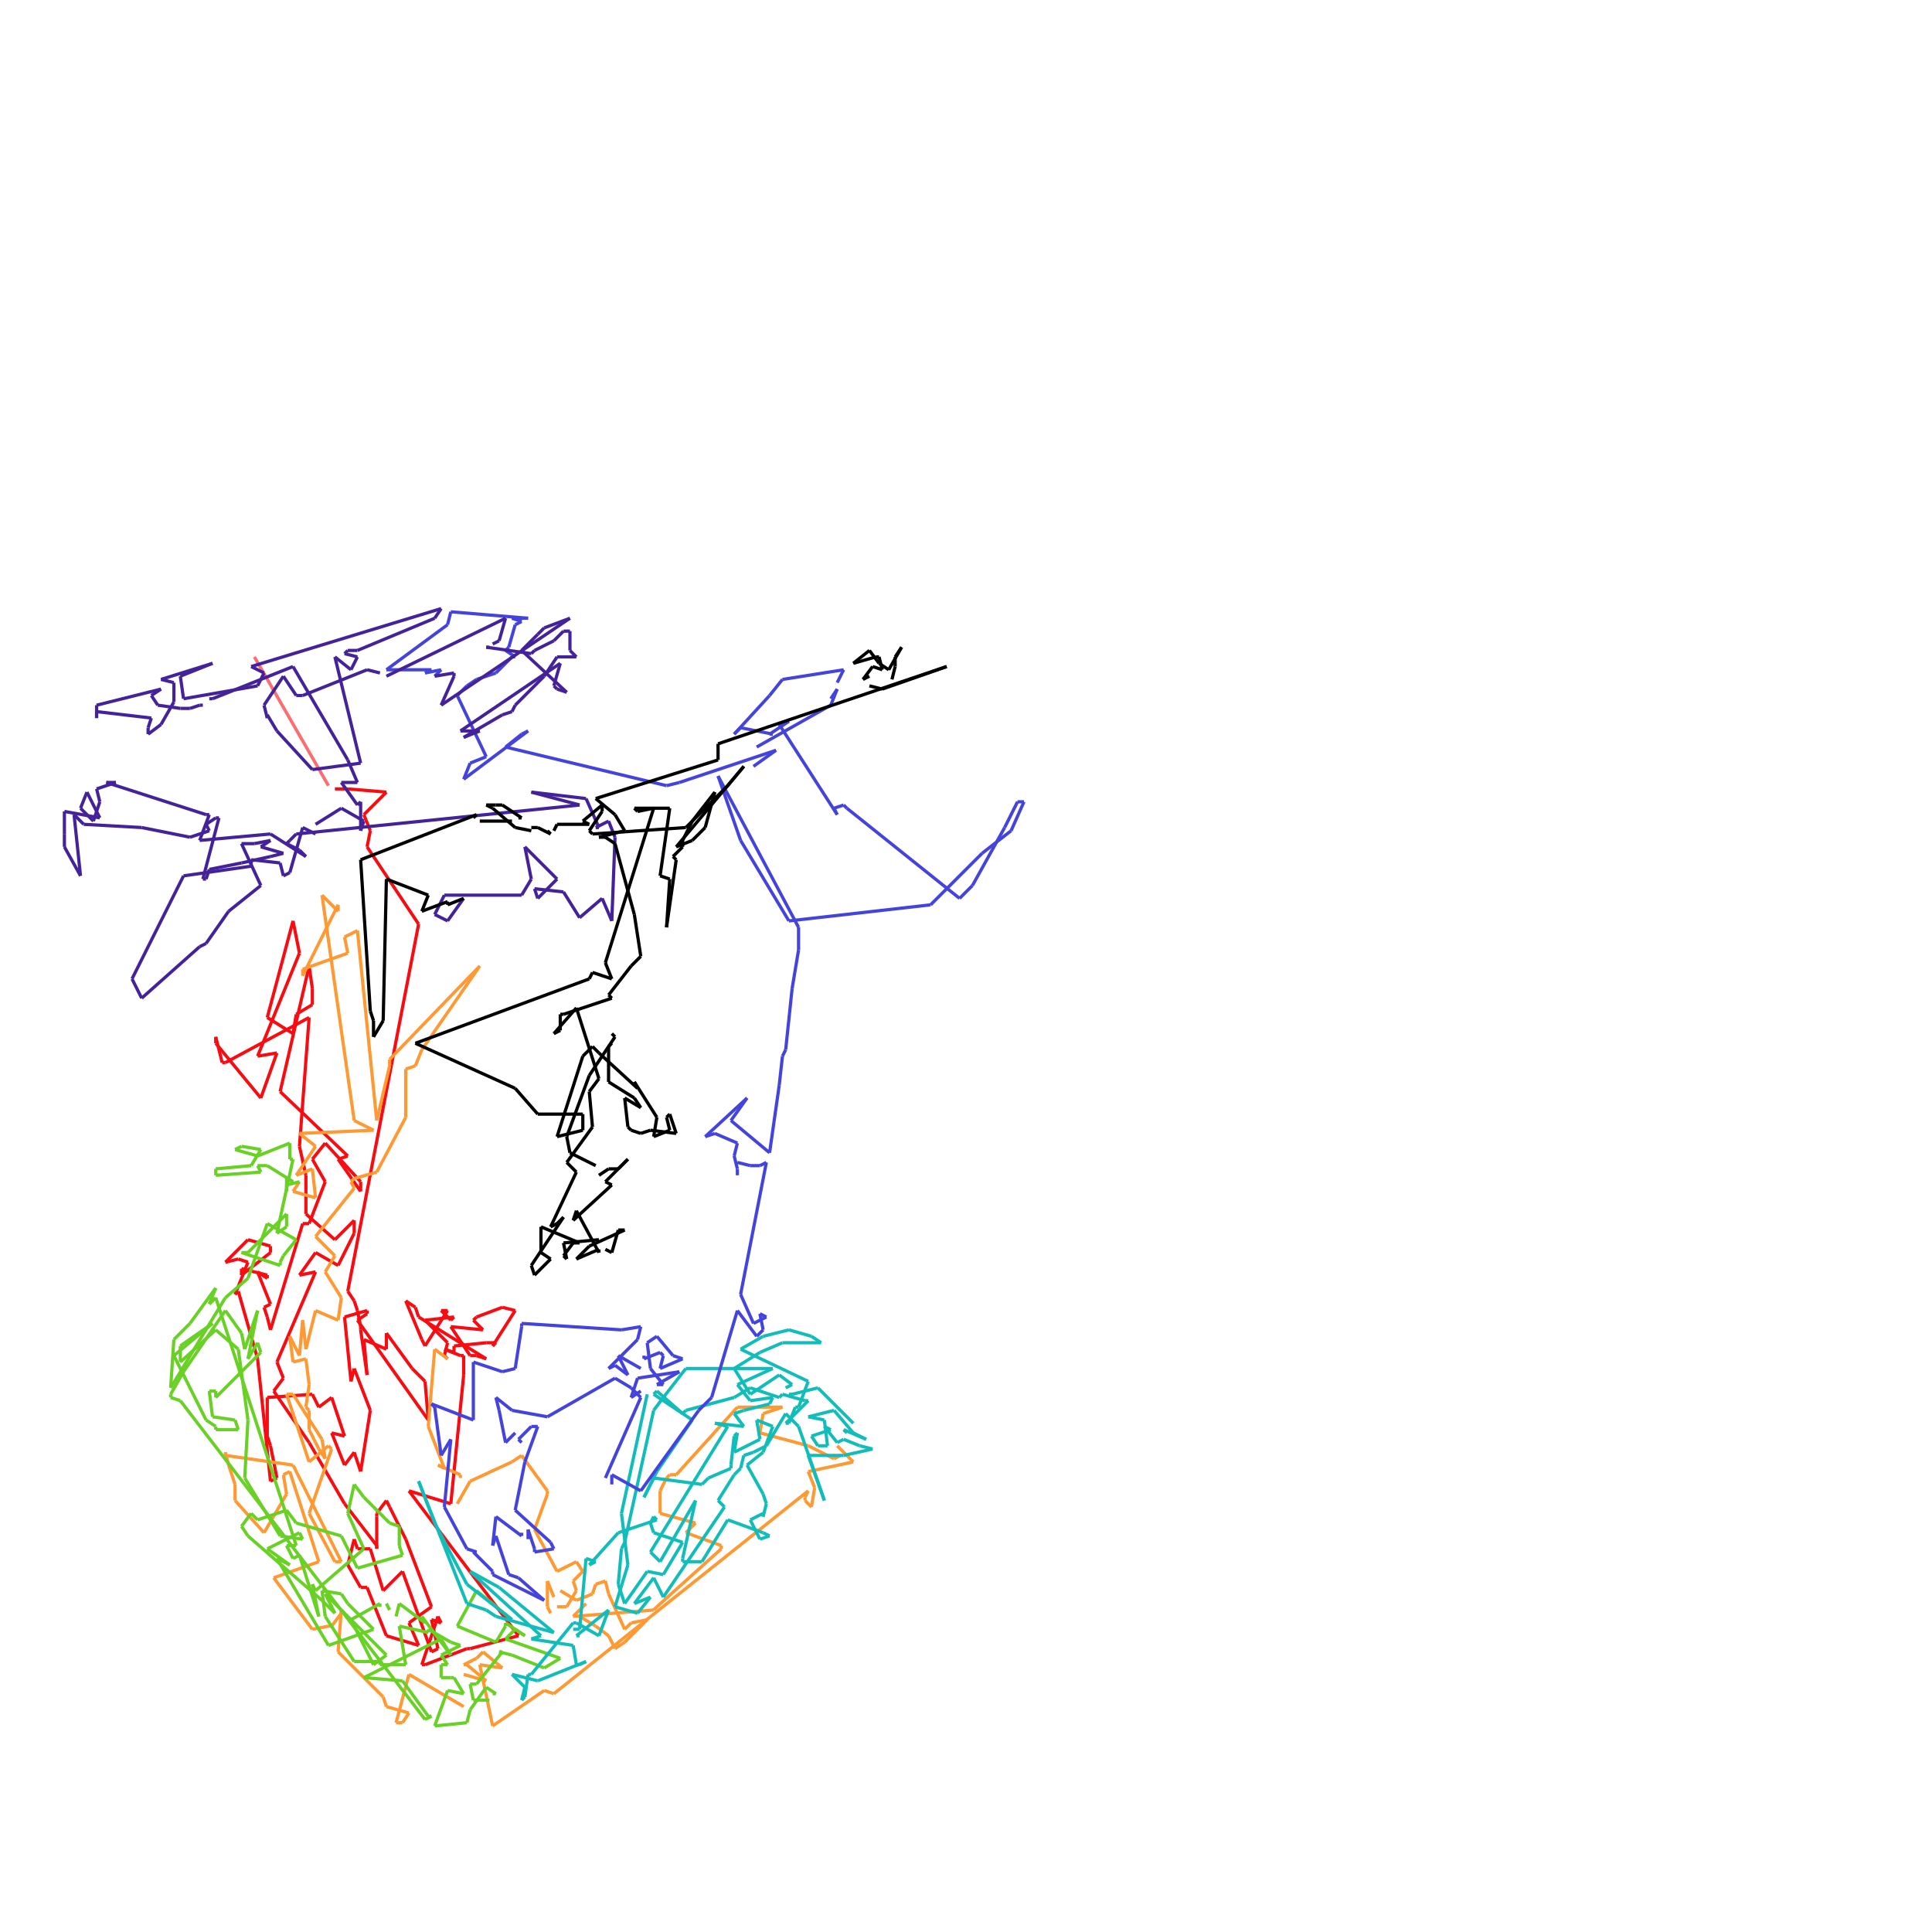 <svg xmlns="http://www.w3.org/2000/svg" width="600" height="600" version="1.1">
<line x1="79" y1="204" x2="102" y2="244" style="stroke:#f80c12;stroke-width:1" opacity="0.6"/>
<line x1="104" y1="245" x2="108" y2="245" style="stroke:#f80c12;stroke-width:1"/>
<line x1="108" y1="245" x2="120" y2="246" style="stroke:#f80c12;stroke-width:1"/>
<line x1="120" y1="246" x2="113" y2="253" style="stroke:#f80c12;stroke-width:1"/>
<line x1="113" y1="253" x2="115" y2="258" style="stroke:#f80c12;stroke-width:1"/>
<line x1="115" y1="258" x2="114" y2="263" style="stroke:#f80c12;stroke-width:1"/>
<line x1="114" y1="263" x2="130" y2="287" style="stroke:#f80c12;stroke-width:1"/>
<line x1="130" y1="287" x2="108" y2="401" style="stroke:#f80c12;stroke-width:1"/>
<line x1="108" y1="401" x2="110" y2="404" style="stroke:#f80c12;stroke-width:1"/>
<line x1="110" y1="404" x2="111" y2="407" style="stroke:#f80c12;stroke-width:1"/>
<line x1="111" y1="407" x2="112" y2="412" style="stroke:#f80c12;stroke-width:1"/>
<line x1="112" y1="412" x2="112" y2="413" style="stroke:#f80c12;stroke-width:1"/>
<line x1="112" y1="413" x2="114" y2="427" style="stroke:#f80c12;stroke-width:1"/>
<line x1="114" y1="427" x2="113" y2="416" style="stroke:#f80c12;stroke-width:1"/>
<line x1="113" y1="416" x2="120" y2="419" style="stroke:#f80c12;stroke-width:1"/>
<line x1="120" y1="419" x2="120" y2="414" style="stroke:#f80c12;stroke-width:1"/>
<line x1="120" y1="414" x2="128" y2="425" style="stroke:#f80c12;stroke-width:1"/>
<line x1="128" y1="425" x2="132" y2="429" style="stroke:#f80c12;stroke-width:1"/>
<line x1="132" y1="429" x2="133" y2="441" style="stroke:#f80c12;stroke-width:1"/>
<line x1="133" y1="441" x2="111" y2="410" style="stroke:#f80c12;stroke-width:1"/>
<line x1="111" y1="410" x2="114" y2="408" style="stroke:#f80c12;stroke-width:1"/>
<line x1="114" y1="408" x2="114" y2="407" style="stroke:#f80c12;stroke-width:1"/>
<line x1="114" y1="407" x2="107" y2="409" style="stroke:#f80c12;stroke-width:1"/>
<line x1="107" y1="409" x2="109" y2="429" style="stroke:#f80c12;stroke-width:1"/>
<line x1="109" y1="429" x2="110" y2="425" style="stroke:#f80c12;stroke-width:1"/>
<line x1="110" y1="425" x2="115" y2="438" style="stroke:#f80c12;stroke-width:1"/>
<line x1="115" y1="438" x2="112" y2="457" style="stroke:#f80c12;stroke-width:1"/>
<line x1="112" y1="457" x2="110" y2="451" style="stroke:#f80c12;stroke-width:1"/>
<line x1="110" y1="451" x2="107" y2="455" style="stroke:#f80c12;stroke-width:1"/>
<line x1="107" y1="455" x2="103" y2="445" style="stroke:#f80c12;stroke-width:1"/>
<line x1="103" y1="445" x2="107" y2="446" style="stroke:#f80c12;stroke-width:1"/>
<line x1="107" y1="446" x2="103" y2="434" style="stroke:#f80c12;stroke-width:1"/>
<line x1="103" y1="434" x2="99" y2="437" style="stroke:#f80c12;stroke-width:1"/>
<line x1="99" y1="437" x2="97" y2="433" style="stroke:#f80c12;stroke-width:1"/>
<line x1="97" y1="433" x2="83" y2="434" style="stroke:#f80c12;stroke-width:1"/>
<line x1="83" y1="434" x2="83" y2="446" style="stroke:#f80c12;stroke-width:1"/>
<line x1="83" y1="446" x2="84" y2="449" style="stroke:#f80c12;stroke-width:1"/>
<line x1="84" y1="449" x2="86" y2="459" style="stroke:#f80c12;stroke-width:1"/>
<line x1="86" y1="459" x2="84" y2="460" style="stroke:#f80c12;stroke-width:1"/>
<line x1="84" y1="460" x2="80" y2="422" style="stroke:#f80c12;stroke-width:1"/>
<line x1="80" y1="422" x2="74" y2="401" style="stroke:#f80c12;stroke-width:1"/>
<line x1="74" y1="401" x2="73" y2="402" style="stroke:#f80c12;stroke-width:1"/>
<line x1="73" y1="402" x2="77" y2="392" style="stroke:#f80c12;stroke-width:1"/>
<line x1="77" y1="392" x2="74" y2="391" style="stroke:#f80c12;stroke-width:1"/>
<line x1="74" y1="391" x2="70" y2="392" style="stroke:#f80c12;stroke-width:1"/>
<line x1="70" y1="392" x2="77" y2="385" style="stroke:#f80c12;stroke-width:1"/>
<line x1="77" y1="385" x2="84" y2="387" style="stroke:#f80c12;stroke-width:1"/>
<line x1="84" y1="387" x2="84" y2="389" style="stroke:#f80c12;stroke-width:1"/>
<line x1="84" y1="389" x2="75" y2="396" style="stroke:#f80c12;stroke-width:1"/>
<line x1="75" y1="396" x2="75" y2="394" style="stroke:#f80c12;stroke-width:1"/>
<line x1="75" y1="394" x2="83" y2="396" style="stroke:#f80c12;stroke-width:1"/>
<line x1="83" y1="396" x2="83" y2="397" style="stroke:#f80c12;stroke-width:1"/>
<line x1="83" y1="397" x2="80" y2="395" style="stroke:#f80c12;stroke-width:1"/>
<line x1="80" y1="395" x2="84" y2="405" style="stroke:#f80c12;stroke-width:1"/>
<line x1="84" y1="405" x2="82" y2="406" style="stroke:#f80c12;stroke-width:1"/>
<line x1="82" y1="406" x2="83" y2="409" style="stroke:#f80c12;stroke-width:1"/>
<line x1="83" y1="409" x2="84" y2="413" style="stroke:#f80c12;stroke-width:1"/>
<line x1="84" y1="413" x2="94" y2="380" style="stroke:#f80c12;stroke-width:1"/>
<line x1="94" y1="380" x2="96" y2="380" style="stroke:#f80c12;stroke-width:1"/>
<line x1="96" y1="380" x2="101" y2="367" style="stroke:#f80c12;stroke-width:1"/>
<line x1="101" y1="367" x2="97" y2="360" style="stroke:#f80c12;stroke-width:1"/>
<line x1="97" y1="360" x2="101" y2="355" style="stroke:#f80c12;stroke-width:1"/>
<line x1="101" y1="355" x2="112" y2="367" style="stroke:#f80c12;stroke-width:1"/>
<line x1="112" y1="367" x2="112" y2="370" style="stroke:#f80c12;stroke-width:1"/>
<line x1="112" y1="370" x2="105" y2="360" style="stroke:#f80c12;stroke-width:1"/>
<line x1="105" y1="360" x2="108" y2="359" style="stroke:#f80c12;stroke-width:1"/>
<line x1="108" y1="359" x2="87" y2="339" style="stroke:#f80c12;stroke-width:1"/>
<line x1="87" y1="339" x2="96" y2="300" style="stroke:#f80c12;stroke-width:1"/>
<line x1="96" y1="300" x2="97" y2="307" style="stroke:#f80c12;stroke-width:1"/>
<line x1="97" y1="307" x2="97" y2="312" style="stroke:#f80c12;stroke-width:1"/>
<line x1="97" y1="312" x2="92" y2="315" style="stroke:#f80c12;stroke-width:1"/>
<line x1="92" y1="315" x2="91" y2="321" style="stroke:#f80c12;stroke-width:1"/>
<line x1="91" y1="321" x2="83" y2="316" style="stroke:#f80c12;stroke-width:1"/>
<line x1="83" y1="316" x2="91" y2="286" style="stroke:#f80c12;stroke-width:1"/>
<line x1="91" y1="286" x2="93" y2="296" style="stroke:#f80c12;stroke-width:1"/>
<line x1="93" y1="296" x2="80" y2="328" style="stroke:#f80c12;stroke-width:1"/>
<line x1="80" y1="328" x2="86" y2="327" style="stroke:#f80c12;stroke-width:1"/>
<line x1="86" y1="327" x2="81" y2="341" style="stroke:#f80c12;stroke-width:1"/>
<line x1="81" y1="341" x2="67" y2="324" style="stroke:#f80c12;stroke-width:1"/>
<line x1="67" y1="324" x2="67" y2="322" style="stroke:#f80c12;stroke-width:1"/>
<line x1="67" y1="322" x2="69" y2="330" style="stroke:#f80c12;stroke-width:1"/>
<line x1="69" y1="330" x2="70" y2="330" style="stroke:#f80c12;stroke-width:1"/>
<line x1="70" y1="330" x2="96" y2="316" style="stroke:#f80c12;stroke-width:1"/>
<line x1="96" y1="316" x2="93" y2="356" style="stroke:#f80c12;stroke-width:1"/>
<line x1="93" y1="356" x2="95" y2="365" style="stroke:#f80c12;stroke-width:1"/>
<line x1="95" y1="365" x2="95" y2="377" style="stroke:#f80c12;stroke-width:1"/>
<line x1="95" y1="377" x2="104" y2="385" style="stroke:#f80c12;stroke-width:1"/>
<line x1="104" y1="385" x2="110" y2="379" style="stroke:#f80c12;stroke-width:1"/>
<line x1="110" y1="379" x2="110" y2="383" style="stroke:#f80c12;stroke-width:1"/>
<line x1="110" y1="383" x2="105" y2="393" style="stroke:#f80c12;stroke-width:1"/>
<line x1="105" y1="393" x2="98" y2="389" style="stroke:#f80c12;stroke-width:1"/>
<line x1="98" y1="389" x2="93" y2="396" style="stroke:#f80c12;stroke-width:1"/>
<line x1="93" y1="396" x2="98" y2="395" style="stroke:#f80c12;stroke-width:1"/>
<line x1="98" y1="395" x2="86" y2="423" style="stroke:#f80c12;stroke-width:1"/>
<line x1="86" y1="423" x2="88" y2="428" style="stroke:#f80c12;stroke-width:1"/>
<line x1="88" y1="428" x2="85" y2="432" style="stroke:#f80c12;stroke-width:1"/>
<line x1="85" y1="432" x2="96" y2="448" style="stroke:#f80c12;stroke-width:1"/>
<line x1="96" y1="448" x2="107" y2="467" style="stroke:#f80c12;stroke-width:1"/>
<line x1="107" y1="467" x2="117" y2="480" style="stroke:#f80c12;stroke-width:1"/>
<line x1="117" y1="480" x2="117" y2="481" style="stroke:#f80c12;stroke-width:1"/>
<line x1="117" y1="481" x2="117" y2="471" style="stroke:#f80c12;stroke-width:1"/>
<line x1="117" y1="471" x2="117" y2="470" style="stroke:#f80c12;stroke-width:1"/>
<line x1="117" y1="470" x2="120" y2="466" style="stroke:#f80c12;stroke-width:1"/>
<line x1="120" y1="466" x2="121" y2="468" style="stroke:#f80c12;stroke-width:1"/>
<line x1="121" y1="468" x2="126" y2="478" style="stroke:#f80c12;stroke-width:1"/>
<line x1="126" y1="478" x2="134" y2="499" style="stroke:#f80c12;stroke-width:1"/>
<line x1="134" y1="499" x2="127" y2="504" style="stroke:#f80c12;stroke-width:1"/>
<line x1="127" y1="504" x2="130" y2="511" style="stroke:#f80c12;stroke-width:1"/>
<line x1="130" y1="511" x2="120" y2="508" style="stroke:#f80c12;stroke-width:1"/>
<line x1="120" y1="508" x2="114" y2="493" style="stroke:#f80c12;stroke-width:1"/>
<line x1="114" y1="493" x2="112" y2="493" style="stroke:#f80c12;stroke-width:1"/>
<line x1="112" y1="493" x2="108" y2="486" style="stroke:#f80c12;stroke-width:1"/>
<line x1="108" y1="486" x2="110" y2="478" style="stroke:#f80c12;stroke-width:1"/>
<line x1="110" y1="478" x2="111" y2="481" style="stroke:#f80c12;stroke-width:1"/>
<line x1="111" y1="481" x2="115" y2="481" style="stroke:#f80c12;stroke-width:1"/>
<line x1="115" y1="481" x2="119" y2="494" style="stroke:#f80c12;stroke-width:1"/>
<line x1="119" y1="494" x2="125" y2="488" style="stroke:#f80c12;stroke-width:1"/>
<line x1="125" y1="488" x2="134" y2="513" style="stroke:#f80c12;stroke-width:1"/>
<line x1="134" y1="513" x2="136" y2="512" style="stroke:#f80c12;stroke-width:1"/>
<line x1="136" y1="512" x2="134" y2="503" style="stroke:#f80c12;stroke-width:1"/>
<line x1="134" y1="503" x2="137" y2="504" style="stroke:#f80c12;stroke-width:1"/>
<line x1="137" y1="504" x2="136" y2="502" style="stroke:#f80c12;stroke-width:1"/>
<line x1="136" y1="502" x2="131" y2="517" style="stroke:#f80c12;stroke-width:1"/>
<line x1="131" y1="517" x2="132" y2="517" style="stroke:#f80c12;stroke-width:1"/>
<line x1="132" y1="517" x2="145" y2="512" style="stroke:#f80c12;stroke-width:1"/>
<line x1="145" y1="512" x2="146" y2="512" style="stroke:#f80c12;stroke-width:1"/>
<line x1="146" y1="512" x2="161" y2="508" style="stroke:#f80c12;stroke-width:1"/>
<line x1="161" y1="508" x2="127" y2="463" style="stroke:#f80c12;stroke-width:1"/>
<line x1="127" y1="463" x2="140" y2="467" style="stroke:#f80c12;stroke-width:1"/>
<line x1="140" y1="467" x2="144" y2="427" style="stroke:#f80c12;stroke-width:1"/>
<line x1="144" y1="427" x2="144" y2="421" style="stroke:#f80c12;stroke-width:1"/>
<line x1="144" y1="421" x2="143" y2="421" style="stroke:#f80c12;stroke-width:1"/>
<line x1="143" y1="421" x2="138" y2="419" style="stroke:#f80c12;stroke-width:1"/>
<line x1="138" y1="419" x2="141" y2="420" style="stroke:#f80c12;stroke-width:1"/>
<line x1="141" y1="420" x2="141" y2="418" style="stroke:#f80c12;stroke-width:1"/>
<line x1="141" y1="418" x2="151" y2="417" style="stroke:#f80c12;stroke-width:1"/>
<line x1="151" y1="417" x2="154" y2="417" style="stroke:#f80c12;stroke-width:1"/>
<line x1="154" y1="417" x2="153" y2="418" style="stroke:#f80c12;stroke-width:1"/>
<line x1="153" y1="418" x2="160" y2="407" style="stroke:#f80c12;stroke-width:1"/>
<line x1="160" y1="407" x2="156" y2="406" style="stroke:#f80c12;stroke-width:1"/>
<line x1="156" y1="406" x2="148" y2="409" style="stroke:#f80c12;stroke-width:1"/>
<line x1="148" y1="409" x2="147" y2="410" style="stroke:#f80c12;stroke-width:1"/>
<line x1="147" y1="410" x2="150" y2="413" style="stroke:#f80c12;stroke-width:1"/>
<line x1="150" y1="413" x2="140" y2="412" style="stroke:#f80c12;stroke-width:1"/>
<line x1="140" y1="412" x2="146" y2="421" style="stroke:#f80c12;stroke-width:1"/>
<line x1="146" y1="421" x2="148" y2="421" style="stroke:#f80c12;stroke-width:1"/>
<line x1="148" y1="421" x2="151" y2="422" style="stroke:#f80c12;stroke-width:1"/>
<line x1="151" y1="422" x2="130" y2="409" style="stroke:#f80c12;stroke-width:1"/>
<line x1="130" y1="409" x2="129" y2="406" style="stroke:#f80c12;stroke-width:1"/>
<line x1="129" y1="406" x2="126" y2="404" style="stroke:#f80c12;stroke-width:1"/>
<line x1="126" y1="404" x2="131" y2="416" style="stroke:#f80c12;stroke-width:1"/>
<line x1="131" y1="416" x2="132" y2="418" style="stroke:#f80c12;stroke-width:1"/>
<line x1="132" y1="418" x2="139" y2="407" style="stroke:#f80c12;stroke-width:1"/>
<line x1="139" y1="407" x2="137" y2="407" style="stroke:#f80c12;stroke-width:1"/>
<line x1="137" y1="407" x2="140" y2="410" style="stroke:#f80c12;stroke-width:1"/>
<line x1="140" y1="410" x2="141" y2="409" style="stroke:#f80c12;stroke-width:1"/>
<line x1="141" y1="409" x2="132" y2="410" style="stroke:#f80c12;stroke-width:1"/>
<line x1="132" y1="410" x2="139" y2="417" style="stroke:#f80c12;stroke-width:1"/>
<line x1="139" y1="417" x2="138" y2="421" style="stroke:#f80c12;stroke-width:1"/>
<line x1="138" y1="421" x2="139" y2="422" style="stroke:#f80c12;stroke-width:1"/>
<line x1="139" y1="422" x2="135" y2="419" style="stroke:#ff9933;stroke-width:1"/>
<line x1="135" y1="419" x2="133" y2="443" style="stroke:#ff9933;stroke-width:1"/>
<line x1="133" y1="443" x2="138" y2="456" style="stroke:#ff9933;stroke-width:1"/>
<line x1="138" y1="456" x2="136" y2="455" style="stroke:#ff9933;stroke-width:1"/>
<line x1="136" y1="455" x2="143" y2="458" style="stroke:#ff9933;stroke-width:1"/>
<line x1="143" y1="458" x2="143" y2="459" style="stroke:#ff9933;stroke-width:1"/>
<line x1="142" y1="467" x2="146" y2="460" style="stroke:#ff9933;stroke-width:1"/>
<line x1="146" y1="460" x2="159" y2="454" style="stroke:#ff9933;stroke-width:1"/>
<line x1="159" y1="454" x2="162" y2="452" style="stroke:#ff9933;stroke-width:1"/>
<line x1="162" y1="452" x2="170" y2="463" style="stroke:#ff9933;stroke-width:1"/>
<line x1="170" y1="463" x2="170" y2="464" style="stroke:#ff9933;stroke-width:1"/>
<line x1="170" y1="464" x2="166" y2="475" style="stroke:#ff9933;stroke-width:1"/>
<line x1="166" y1="475" x2="173" y2="488" style="stroke:#ff9933;stroke-width:1"/>
<line x1="173" y1="488" x2="179" y2="485" style="stroke:#ff9933;stroke-width:1"/>
<line x1="179" y1="485" x2="181" y2="488" style="stroke:#ff9933;stroke-width:1"/>
<line x1="181" y1="488" x2="178" y2="491" style="stroke:#ff9933;stroke-width:1"/>
<line x1="178" y1="491" x2="179" y2="494" style="stroke:#ff9933;stroke-width:1"/>
<line x1="179" y1="494" x2="176" y2="499" style="stroke:#ff9933;stroke-width:1"/>
<line x1="176" y1="499" x2="173" y2="499" style="stroke:#ff9933;stroke-width:1"/>
<line x1="171" y1="501" x2="170" y2="499" style="stroke:#ff9933;stroke-width:1"/>
<line x1="170" y1="499" x2="170" y2="491" style="stroke:#ff9933;stroke-width:1"/>
<line x1="170" y1="491" x2="172" y2="496" style="stroke:#ff9933;stroke-width:1"/>
<line x1="174" y1="494" x2="179" y2="497" style="stroke:#ff9933;stroke-width:1"/>
<line x1="179" y1="497" x2="184" y2="495" style="stroke:#ff9933;stroke-width:1"/>
<line x1="184" y1="495" x2="185" y2="492" style="stroke:#ff9933;stroke-width:1"/>
<line x1="185" y1="492" x2="188" y2="491" style="stroke:#ff9933;stroke-width:1"/>
<line x1="188" y1="491" x2="189" y2="495" style="stroke:#ff9933;stroke-width:1"/>
<line x1="189" y1="495" x2="194" y2="506" style="stroke:#ff9933;stroke-width:1"/>
<line x1="194" y1="506" x2="196" y2="504" style="stroke:#ff9933;stroke-width:1"/>
<line x1="196" y1="504" x2="201" y2="503" style="stroke:#ff9933;stroke-width:1"/>
<line x1="201" y1="503" x2="194" y2="510" style="stroke:#ff9933;stroke-width:1"/>
<line x1="194" y1="510" x2="191" y2="512" style="stroke:#ff9933;stroke-width:1"/>
<line x1="191" y1="512" x2="189" y2="508" style="stroke:#ff9933;stroke-width:1"/>
<line x1="189" y1="508" x2="185" y2="505" style="stroke:#ff9933;stroke-width:1"/>
<line x1="185" y1="505" x2="180" y2="502" style="stroke:#ff9933;stroke-width:1"/>
<line x1="182" y1="498" x2="178" y2="502" style="stroke:#ff9933;stroke-width:1"/>
<line x1="178" y1="502" x2="203" y2="500" style="stroke:#ff9933;stroke-width:1"/>
<line x1="203" y1="500" x2="204" y2="499" style="stroke:#ff9933;stroke-width:1"/>
<line x1="204" y1="499" x2="224" y2="481" style="stroke:#ff9933;stroke-width:1"/>
<line x1="224" y1="481" x2="224" y2="480" style="stroke:#ff9933;stroke-width:1"/>
<line x1="224" y1="480" x2="213" y2="476" style="stroke:#ff9933;stroke-width:1"/>
<line x1="213" y1="476" x2="216" y2="473" style="stroke:#ff9933;stroke-width:1"/>
<line x1="216" y1="473" x2="205" y2="470" style="stroke:#ff9933;stroke-width:1"/>
<line x1="205" y1="470" x2="205" y2="463" style="stroke:#ff9933;stroke-width:1"/>
<line x1="205" y1="463" x2="207" y2="459" style="stroke:#ff9933;stroke-width:1"/>
<line x1="207" y1="459" x2="208" y2="458" style="stroke:#ff9933;stroke-width:1"/>
<line x1="208" y1="458" x2="210" y2="458" style="stroke:#ff9933;stroke-width:1"/>
<line x1="210" y1="458" x2="229" y2="437" style="stroke:#ff9933;stroke-width:1"/>
<line x1="229" y1="437" x2="243" y2="437" style="stroke:#ff9933;stroke-width:1"/>
<line x1="243" y1="437" x2="237" y2="439" style="stroke:#ff9933;stroke-width:1"/>
<line x1="237" y1="439" x2="236" y2="445" style="stroke:#ff9933;stroke-width:1"/>
<line x1="236" y1="445" x2="251" y2="449" style="stroke:#ff9933;stroke-width:1"/>
<line x1="251" y1="449" x2="259" y2="453" style="stroke:#ff9933;stroke-width:1"/>
<line x1="259" y1="453" x2="261" y2="452" style="stroke:#ff9933;stroke-width:1"/>
<line x1="260" y1="449" x2="263" y2="452" style="stroke:#ff9933;stroke-width:1"/>
<line x1="263" y1="452" x2="265" y2="454" style="stroke:#ff9933;stroke-width:1"/>
<line x1="265" y1="454" x2="251" y2="457" style="stroke:#ff9933;stroke-width:1"/>
<line x1="251" y1="457" x2="253" y2="462" style="stroke:#ff9933;stroke-width:1"/>
<line x1="253" y1="462" x2="252" y2="468" style="stroke:#ff9933;stroke-width:1"/>
<line x1="252" y1="468" x2="250" y2="466" style="stroke:#ff9933;stroke-width:1"/>
<line x1="250" y1="466" x2="250" y2="465" style="stroke:#ff9933;stroke-width:1"/>
<line x1="250" y1="465" x2="251" y2="463" style="stroke:#ff9933;stroke-width:1"/>
<line x1="251" y1="463" x2="172" y2="526" style="stroke:#ff9933;stroke-width:1"/>
<line x1="172" y1="526" x2="169" y2="525" style="stroke:#ff9933;stroke-width:1"/>
<line x1="169" y1="525" x2="153" y2="536" style="stroke:#ff9933;stroke-width:1"/>
<line x1="153" y1="536" x2="149" y2="517" style="stroke:#ff9933;stroke-width:1"/>
<line x1="149" y1="517" x2="156" y2="518" style="stroke:#ff9933;stroke-width:1"/>
<line x1="156" y1="518" x2="150" y2="513" style="stroke:#ff9933;stroke-width:1"/>
<line x1="150" y1="513" x2="148" y2="515" style="stroke:#ff9933;stroke-width:1"/>
<line x1="148" y1="515" x2="144" y2="517" style="stroke:#ff9933;stroke-width:1"/>
<line x1="144" y1="517" x2="145" y2="517" style="stroke:#ff9933;stroke-width:1"/>
<line x1="145" y1="517" x2="151" y2="522" style="stroke:#ff9933;stroke-width:1"/>
<line x1="151" y1="522" x2="144" y2="520" style="stroke:#ff9933;stroke-width:1"/>
<line x1="144" y1="530" x2="127" y2="520" style="stroke:#ff9933;stroke-width:1"/>
<line x1="127" y1="520" x2="123" y2="535" style="stroke:#ff9933;stroke-width:1"/>
<line x1="123" y1="535" x2="125" y2="535" style="stroke:#ff9933;stroke-width:1"/>
<line x1="125" y1="535" x2="127" y2="532" style="stroke:#ff9933;stroke-width:1"/>
<line x1="127" y1="532" x2="120" y2="530" style="stroke:#ff9933;stroke-width:1"/>
<line x1="120" y1="530" x2="119" y2="527" style="stroke:#ff9933;stroke-width:1"/>
<line x1="119" y1="527" x2="105" y2="513" style="stroke:#ff9933;stroke-width:1"/>
<line x1="105" y1="513" x2="106" y2="500" style="stroke:#ff9933;stroke-width:1"/>
<line x1="106" y1="500" x2="106" y2="501" style="stroke:#ff9933;stroke-width:1"/>
<line x1="106" y1="501" x2="103" y2="505" style="stroke:#ff9933;stroke-width:1"/>
<line x1="103" y1="505" x2="102" y2="505" style="stroke:#ff9933;stroke-width:1"/>
<line x1="102" y1="505" x2="97" y2="506" style="stroke:#ff9933;stroke-width:1"/>
<line x1="97" y1="506" x2="85" y2="490" style="stroke:#ff9933;stroke-width:1"/>
<line x1="85" y1="490" x2="99" y2="485" style="stroke:#ff9933;stroke-width:1"/>
<line x1="99" y1="485" x2="90" y2="457" style="stroke:#ff9933;stroke-width:1"/>
<line x1="90" y1="457" x2="88" y2="458" style="stroke:#ff9933;stroke-width:1"/>
<line x1="88" y1="458" x2="89" y2="464" style="stroke:#ff9933;stroke-width:1"/>
<line x1="89" y1="464" x2="82" y2="476" style="stroke:#ff9933;stroke-width:1"/>
<line x1="82" y1="476" x2="73" y2="466" style="stroke:#ff9933;stroke-width:1"/>
<line x1="73" y1="466" x2="73" y2="461" style="stroke:#ff9933;stroke-width:1"/>
<line x1="73" y1="461" x2="71" y2="455" style="stroke:#ff9933;stroke-width:1"/>
<line x1="71" y1="455" x2="70" y2="451" style="stroke:#ff9933;stroke-width:1"/>
<line x1="70" y1="451" x2="70" y2="452" style="stroke:#ff9933;stroke-width:1"/>
<line x1="70" y1="452" x2="91" y2="455" style="stroke:#ff9933;stroke-width:1"/>
<line x1="91" y1="455" x2="106" y2="485" style="stroke:#ff9933;stroke-width:1"/>
<line x1="106" y1="485" x2="104" y2="485" style="stroke:#ff9933;stroke-width:1"/>
<line x1="104" y1="485" x2="96" y2="470" style="stroke:#ff9933;stroke-width:1"/>
<line x1="96" y1="470" x2="103" y2="450" style="stroke:#ff9933;stroke-width:1"/>
<line x1="103" y1="450" x2="102" y2="449" style="stroke:#ff9933;stroke-width:1"/>
<line x1="102" y1="449" x2="96" y2="454" style="stroke:#ff9933;stroke-width:1"/>
<line x1="96" y1="454" x2="89" y2="433" style="stroke:#ff9933;stroke-width:1"/>
<line x1="89" y1="433" x2="91" y2="433" style="stroke:#ff9933;stroke-width:1"/>
<line x1="91" y1="433" x2="100" y2="447" style="stroke:#ff9933;stroke-width:1"/>
<line x1="100" y1="447" x2="101" y2="453" style="stroke:#ff9933;stroke-width:1"/>
<line x1="101" y1="453" x2="99" y2="450" style="stroke:#ff9933;stroke-width:1"/>
<line x1="99" y1="450" x2="98" y2="448" style="stroke:#ff9933;stroke-width:1"/>
<line x1="98" y1="448" x2="96" y2="444" style="stroke:#ff9933;stroke-width:1"/>
<line x1="96" y1="444" x2="96" y2="438" style="stroke:#ff9933;stroke-width:1"/>
<line x1="96" y1="438" x2="95" y2="437" style="stroke:#ff9933;stroke-width:1"/>
<line x1="95" y1="437" x2="96" y2="430" style="stroke:#ff9933;stroke-width:1"/>
<line x1="96" y1="430" x2="95" y2="422" style="stroke:#ff9933;stroke-width:1"/>
<line x1="95" y1="422" x2="91" y2="423" style="stroke:#ff9933;stroke-width:1"/>
<line x1="91" y1="423" x2="90" y2="415" style="stroke:#ff9933;stroke-width:1"/>
<line x1="90" y1="415" x2="93" y2="421" style="stroke:#ff9933;stroke-width:1"/>
<line x1="93" y1="421" x2="94" y2="410" style="stroke:#ff9933;stroke-width:1"/>
<line x1="94" y1="410" x2="95" y2="419" style="stroke:#ff9933;stroke-width:1"/>
<line x1="95" y1="419" x2="98" y2="407" style="stroke:#ff9933;stroke-width:1"/>
<line x1="98" y1="407" x2="105" y2="410" style="stroke:#ff9933;stroke-width:1"/>
<line x1="105" y1="410" x2="106" y2="403" style="stroke:#ff9933;stroke-width:1"/>
<line x1="106" y1="403" x2="101" y2="395" style="stroke:#ff9933;stroke-width:1"/>
<line x1="101" y1="395" x2="104" y2="390" style="stroke:#ff9933;stroke-width:1"/>
<line x1="104" y1="390" x2="98" y2="384" style="stroke:#ff9933;stroke-width:1"/>
<line x1="98" y1="384" x2="110" y2="369" style="stroke:#ff9933;stroke-width:1"/>
<line x1="110" y1="369" x2="109" y2="367" style="stroke:#ff9933;stroke-width:1"/>
<line x1="109" y1="367" x2="110" y2="366" style="stroke:#ff9933;stroke-width:1"/>
<line x1="110" y1="366" x2="117" y2="364" style="stroke:#ff9933;stroke-width:1"/>
<line x1="117" y1="364" x2="126" y2="347" style="stroke:#ff9933;stroke-width:1"/>
<line x1="126" y1="347" x2="126" y2="332" style="stroke:#ff9933;stroke-width:1"/>
<line x1="126" y1="332" x2="129" y2="331" style="stroke:#ff9933;stroke-width:1"/>
<line x1="129" y1="331" x2="131" y2="326" style="stroke:#ff9933;stroke-width:1"/>
<line x1="131" y1="326" x2="149" y2="300" style="stroke:#ff9933;stroke-width:1"/>
<line x1="149" y1="300" x2="121" y2="329" style="stroke:#ff9933;stroke-width:1"/>
<line x1="121" y1="329" x2="121" y2="331" style="stroke:#ff9933;stroke-width:1"/>
<line x1="121" y1="331" x2="117" y2="348" style="stroke:#ff9933;stroke-width:1"/>
<line x1="117" y1="348" x2="111" y2="289" style="stroke:#ff9933;stroke-width:1"/>
<line x1="111" y1="289" x2="107" y2="291" style="stroke:#ff9933;stroke-width:1"/>
<line x1="107" y1="291" x2="108" y2="296" style="stroke:#ff9933;stroke-width:1"/>
<line x1="108" y1="296" x2="94" y2="301" style="stroke:#ff9933;stroke-width:1"/>
<line x1="94" y1="301" x2="94" y2="303" style="stroke:#ff9933;stroke-width:1"/>
<line x1="94" y1="303" x2="105" y2="281" style="stroke:#ff9933;stroke-width:1"/>
<line x1="105" y1="281" x2="105" y2="283" style="stroke:#ff9933;stroke-width:1"/>
<line x1="105" y1="283" x2="100" y2="278" style="stroke:#ff9933;stroke-width:1"/>
<line x1="100" y1="278" x2="110" y2="348" style="stroke:#ff9933;stroke-width:1"/>
<line x1="110" y1="348" x2="116" y2="351" style="stroke:#ff9933;stroke-width:1"/>
<line x1="116" y1="351" x2="93" y2="352" style="stroke:#ff9933;stroke-width:1"/>
<line x1="93" y1="352" x2="98" y2="356" style="stroke:#ff9933;stroke-width:1"/>
<line x1="98" y1="356" x2="92" y2="365" style="stroke:#ff9933;stroke-width:1"/>
<line x1="92" y1="365" x2="97" y2="363" style="stroke:#ff9933;stroke-width:1"/>
<line x1="97" y1="363" x2="98" y2="372" style="stroke:#ff9933;stroke-width:1"/>
<line x1="98" y1="372" x2="91" y2="370" style="stroke:#ff9933;stroke-width:1"/>
<line x1="91" y1="370" x2="93" y2="367" style="stroke:#ff9933;stroke-width:1"/>
<line x1="93" y1="367" x2="89" y2="368" style="stroke:#69d025;stroke-width:1"/>
<line x1="89" y1="368" x2="89" y2="370" style="stroke:#69d025;stroke-width:1"/>
<line x1="89" y1="370" x2="89" y2="366" style="stroke:#69d025;stroke-width:1"/>
<line x1="89" y1="366" x2="91" y2="367" style="stroke:#69d025;stroke-width:1"/>
<line x1="91" y1="367" x2="83" y2="362" style="stroke:#69d025;stroke-width:1"/>
<line x1="83" y1="362" x2="80" y2="362" style="stroke:#69d025;stroke-width:1"/>
<line x1="80" y1="362" x2="81" y2="364" style="stroke:#69d025;stroke-width:1"/>
<line x1="81" y1="364" x2="67" y2="365" style="stroke:#69d025;stroke-width:1"/>
<line x1="67" y1="365" x2="67" y2="363" style="stroke:#69d025;stroke-width:1"/>
<line x1="67" y1="363" x2="78" y2="362" style="stroke:#69d025;stroke-width:1"/>
<line x1="78" y1="362" x2="81" y2="357" style="stroke:#69d025;stroke-width:1"/>
<line x1="81" y1="357" x2="75" y2="356" style="stroke:#69d025;stroke-width:1"/>
<line x1="75" y1="356" x2="73" y2="357" style="stroke:#69d025;stroke-width:1"/>
<line x1="73" y1="357" x2="80" y2="359" style="stroke:#69d025;stroke-width:1"/>
<line x1="80" y1="359" x2="90" y2="355" style="stroke:#69d025;stroke-width:1"/>
<line x1="90" y1="355" x2="90" y2="360" style="stroke:#69d025;stroke-width:1"/>
<line x1="90" y1="360" x2="91" y2="360" style="stroke:#69d025;stroke-width:1"/>
<line x1="91" y1="360" x2="86" y2="383" style="stroke:#69d025;stroke-width:1"/>
<line x1="86" y1="383" x2="89" y2="381" style="stroke:#69d025;stroke-width:1"/>
<line x1="89" y1="381" x2="89" y2="377" style="stroke:#69d025;stroke-width:1"/>
<line x1="89" y1="377" x2="77" y2="389" style="stroke:#69d025;stroke-width:1"/>
<line x1="77" y1="389" x2="75" y2="389" style="stroke:#69d025;stroke-width:1"/>
<line x1="75" y1="389" x2="87" y2="393" style="stroke:#69d025;stroke-width:1"/>
<line x1="87" y1="393" x2="87" y2="392" style="stroke:#69d025;stroke-width:1"/>
<line x1="87" y1="392" x2="88" y2="390" style="stroke:#69d025;stroke-width:1"/>
<line x1="88" y1="390" x2="92" y2="385" style="stroke:#69d025;stroke-width:1"/>
<line x1="92" y1="385" x2="83" y2="380" style="stroke:#69d025;stroke-width:1"/>
<line x1="83" y1="380" x2="77" y2="397" style="stroke:#69d025;stroke-width:1"/>
<line x1="77" y1="397" x2="70" y2="403" style="stroke:#69d025;stroke-width:1"/>
<line x1="70" y1="403" x2="53" y2="431" style="stroke:#69d025;stroke-width:1"/>
<line x1="53" y1="431" x2="54" y2="416" style="stroke:#69d025;stroke-width:1"/>
<line x1="54" y1="416" x2="59" y2="411" style="stroke:#69d025;stroke-width:1"/>
<line x1="59" y1="411" x2="67" y2="400" style="stroke:#69d025;stroke-width:1"/>
<line x1="67" y1="400" x2="65" y2="405" style="stroke:#69d025;stroke-width:1"/>
<line x1="65" y1="405" x2="67" y2="403" style="stroke:#69d025;stroke-width:1"/>
<line x1="67" y1="403" x2="92" y2="480" style="stroke:#69d025;stroke-width:1"/>
<line x1="92" y1="480" x2="89" y2="480" style="stroke:#69d025;stroke-width:1"/>
<line x1="89" y1="480" x2="91" y2="484" style="stroke:#69d025;stroke-width:1"/>
<line x1="91" y1="484" x2="93" y2="483" style="stroke:#69d025;stroke-width:1"/>
<line x1="93" y1="483" x2="99" y2="502" style="stroke:#69d025;stroke-width:1"/>
<line x1="99" y1="502" x2="97" y2="492" style="stroke:#69d025;stroke-width:1"/>
<line x1="97" y1="492" x2="98" y2="494" style="stroke:#69d025;stroke-width:1"/>
<line x1="98" y1="494" x2="113" y2="481" style="stroke:#69d025;stroke-width:1"/>
<line x1="113" y1="481" x2="108" y2="470" style="stroke:#69d025;stroke-width:1"/>
<line x1="108" y1="470" x2="110" y2="461" style="stroke:#69d025;stroke-width:1"/>
<line x1="110" y1="461" x2="113" y2="465" style="stroke:#69d025;stroke-width:1"/>
<line x1="113" y1="465" x2="121" y2="473" style="stroke:#69d025;stroke-width:1"/>
<line x1="121" y1="473" x2="124" y2="474" style="stroke:#69d025;stroke-width:1"/>
<line x1="124" y1="474" x2="124" y2="480" style="stroke:#69d025;stroke-width:1"/>
<line x1="124" y1="480" x2="125" y2="483" style="stroke:#69d025;stroke-width:1"/>
<line x1="125" y1="483" x2="111" y2="487" style="stroke:#69d025;stroke-width:1"/>
<line x1="111" y1="487" x2="106" y2="477" style="stroke:#69d025;stroke-width:1"/>
<line x1="106" y1="477" x2="92" y2="473" style="stroke:#69d025;stroke-width:1"/>
<line x1="92" y1="473" x2="89" y2="469" style="stroke:#69d025;stroke-width:1"/>
<line x1="89" y1="469" x2="80" y2="472" style="stroke:#69d025;stroke-width:1"/>
<line x1="80" y1="472" x2="78" y2="470" style="stroke:#69d025;stroke-width:1"/>
<line x1="78" y1="470" x2="75" y2="474" style="stroke:#69d025;stroke-width:1"/>
<line x1="75" y1="474" x2="77" y2="477" style="stroke:#69d025;stroke-width:1"/>
<line x1="77" y1="477" x2="100" y2="497" style="stroke:#69d025;stroke-width:1"/>
<line x1="100" y1="497" x2="104" y2="501" style="stroke:#69d025;stroke-width:1"/>
<line x1="104" y1="501" x2="101" y2="495" style="stroke:#69d025;stroke-width:1"/>
<line x1="101" y1="495" x2="120" y2="514" style="stroke:#69d025;stroke-width:1"/>
<line x1="120" y1="514" x2="116" y2="517" style="stroke:#69d025;stroke-width:1"/>
<line x1="116" y1="517" x2="109" y2="503" style="stroke:#69d025;stroke-width:1"/>
<line x1="109" y1="503" x2="118" y2="498" style="stroke:#69d025;stroke-width:1"/>
<line x1="118" y1="498" x2="118" y2="499" style="stroke:#69d025;stroke-width:1"/>
<line x1="120" y1="498" x2="121" y2="500" style="stroke:#69d025;stroke-width:1"/>
<line x1="123" y1="502" x2="124" y2="498" style="stroke:#69d025;stroke-width:1"/>
<line x1="124" y1="498" x2="132" y2="504" style="stroke:#69d025;stroke-width:1"/>
<line x1="132" y1="504" x2="131" y2="502" style="stroke:#69d025;stroke-width:1"/>
<line x1="131" y1="502" x2="140" y2="514" style="stroke:#69d025;stroke-width:1"/>
<line x1="140" y1="514" x2="137" y2="509" style="stroke:#69d025;stroke-width:1"/>
<line x1="137" y1="509" x2="113" y2="521" style="stroke:#69d025;stroke-width:1"/>
<line x1="113" y1="521" x2="125" y2="522" style="stroke:#69d025;stroke-width:1"/>
<line x1="125" y1="522" x2="133" y2="533" style="stroke:#69d025;stroke-width:1"/>
<line x1="133" y1="533" x2="134" y2="533" style="stroke:#69d025;stroke-width:1"/>
<line x1="134" y1="533" x2="132" y2="534" style="stroke:#69d025;stroke-width:1"/>
<line x1="132" y1="534" x2="56" y2="435" style="stroke:#69d025;stroke-width:1"/>
<line x1="56" y1="435" x2="53" y2="434" style="stroke:#69d025;stroke-width:1"/>
<line x1="53" y1="434" x2="53" y2="433" style="stroke:#69d025;stroke-width:1"/>
<line x1="53" y1="433" x2="57" y2="426" style="stroke:#69d025;stroke-width:1"/>
<line x1="57" y1="426" x2="70" y2="407" style="stroke:#69d025;stroke-width:1"/>
<line x1="70" y1="407" x2="75" y2="414" style="stroke:#69d025;stroke-width:1"/>
<line x1="75" y1="414" x2="76" y2="419" style="stroke:#69d025;stroke-width:1"/>
<line x1="76" y1="419" x2="80" y2="407" style="stroke:#69d025;stroke-width:1"/>
<line x1="80" y1="407" x2="77" y2="422" style="stroke:#69d025;stroke-width:1"/>
<line x1="77" y1="422" x2="80" y2="417" style="stroke:#69d025;stroke-width:1"/>
<line x1="80" y1="417" x2="81" y2="420" style="stroke:#69d025;stroke-width:1"/>
<line x1="81" y1="420" x2="67" y2="434" style="stroke:#69d025;stroke-width:1"/>
<line x1="67" y1="434" x2="67" y2="432" style="stroke:#69d025;stroke-width:1"/>
<line x1="67" y1="432" x2="65" y2="432" style="stroke:#69d025;stroke-width:1"/>
<line x1="65" y1="432" x2="66" y2="440" style="stroke:#69d025;stroke-width:1"/>
<line x1="66" y1="440" x2="73" y2="441" style="stroke:#69d025;stroke-width:1"/>
<line x1="73" y1="441" x2="74" y2="444" style="stroke:#69d025;stroke-width:1"/>
<line x1="74" y1="444" x2="67" y2="444" style="stroke:#69d025;stroke-width:1"/>
<line x1="67" y1="444" x2="67" y2="443" style="stroke:#69d025;stroke-width:1"/>
<line x1="67" y1="443" x2="64" y2="441" style="stroke:#69d025;stroke-width:1"/>
<line x1="64" y1="441" x2="54" y2="421" style="stroke:#69d025;stroke-width:1"/>
<line x1="54" y1="421" x2="66" y2="411" style="stroke:#69d025;stroke-width:1"/>
<line x1="66" y1="411" x2="56" y2="418" style="stroke:#69d025;stroke-width:1"/>
<line x1="56" y1="418" x2="56" y2="423" style="stroke:#69d025;stroke-width:1"/>
<line x1="56" y1="423" x2="67" y2="413" style="stroke:#69d025;stroke-width:1"/>
<line x1="67" y1="413" x2="74" y2="419" style="stroke:#69d025;stroke-width:1"/>
<line x1="74" y1="419" x2="77" y2="441" style="stroke:#69d025;stroke-width:1"/>
<line x1="77" y1="441" x2="76" y2="459" style="stroke:#69d025;stroke-width:1"/>
<line x1="76" y1="459" x2="87" y2="477" style="stroke:#69d025;stroke-width:1"/>
<line x1="87" y1="477" x2="94" y2="478" style="stroke:#69d025;stroke-width:1"/>
<line x1="94" y1="478" x2="93" y2="476" style="stroke:#69d025;stroke-width:1"/>
<line x1="93" y1="476" x2="83" y2="481" style="stroke:#69d025;stroke-width:1"/>
<line x1="83" y1="481" x2="90" y2="486" style="stroke:#69d025;stroke-width:1"/>
<line x1="90" y1="486" x2="86" y2="484" style="stroke:#69d025;stroke-width:1"/>
<line x1="86" y1="484" x2="102" y2="511" style="stroke:#69d025;stroke-width:1"/>
<line x1="102" y1="511" x2="116" y2="506" style="stroke:#69d025;stroke-width:1"/>
<line x1="116" y1="506" x2="108" y2="498" style="stroke:#69d025;stroke-width:1"/>
<line x1="108" y1="498" x2="106" y2="495" style="stroke:#69d025;stroke-width:1"/>
<line x1="106" y1="495" x2="100" y2="494" style="stroke:#69d025;stroke-width:1"/>
<line x1="100" y1="494" x2="101" y2="502" style="stroke:#69d025;stroke-width:1"/>
<line x1="101" y1="502" x2="110" y2="516" style="stroke:#69d025;stroke-width:1"/>
<line x1="110" y1="516" x2="118" y2="516" style="stroke:#69d025;stroke-width:1"/>
<line x1="118" y1="516" x2="118" y2="517" style="stroke:#69d025;stroke-width:1"/>
<line x1="118" y1="517" x2="126" y2="517" style="stroke:#69d025;stroke-width:1"/>
<line x1="126" y1="517" x2="124" y2="505" style="stroke:#69d025;stroke-width:1"/>
<line x1="124" y1="505" x2="133" y2="507" style="stroke:#69d025;stroke-width:1"/>
<line x1="133" y1="507" x2="133" y2="506" style="stroke:#69d025;stroke-width:1"/>
<line x1="133" y1="506" x2="140" y2="510" style="stroke:#69d025;stroke-width:1"/>
<line x1="140" y1="510" x2="143" y2="511" style="stroke:#69d025;stroke-width:1"/>
<line x1="143" y1="511" x2="137" y2="514" style="stroke:#69d025;stroke-width:1"/>
<line x1="137" y1="514" x2="139" y2="517" style="stroke:#69d025;stroke-width:1"/>
<line x1="139" y1="517" x2="137" y2="517" style="stroke:#69d025;stroke-width:1"/>
<line x1="137" y1="517" x2="137" y2="521" style="stroke:#69d025;stroke-width:1"/>
<line x1="137" y1="521" x2="140" y2="521" style="stroke:#69d025;stroke-width:1"/>
<line x1="140" y1="521" x2="141" y2="521" style="stroke:#69d025;stroke-width:1"/>
<line x1="141" y1="521" x2="144" y2="526" style="stroke:#69d025;stroke-width:1"/>
<line x1="144" y1="526" x2="139" y2="525" style="stroke:#69d025;stroke-width:1"/>
<line x1="139" y1="525" x2="135" y2="536" style="stroke:#69d025;stroke-width:1"/>
<line x1="135" y1="536" x2="145" y2="535" style="stroke:#69d025;stroke-width:1"/>
<line x1="145" y1="535" x2="146" y2="531" style="stroke:#69d025;stroke-width:1"/>
<line x1="146" y1="531" x2="151" y2="524" style="stroke:#69d025;stroke-width:1"/>
<line x1="151" y1="524" x2="154" y2="526" style="stroke:#69d025;stroke-width:1"/>
<line x1="154" y1="526" x2="153" y2="526" style="stroke:#69d025;stroke-width:1"/>
<line x1="152" y1="528" x2="147" y2="528" style="stroke:#69d025;stroke-width:1"/>
<line x1="147" y1="528" x2="146" y2="523" style="stroke:#69d025;stroke-width:1"/>
<line x1="146" y1="523" x2="148" y2="523" style="stroke:#69d025;stroke-width:1"/>
<line x1="148" y1="523" x2="156" y2="513" style="stroke:#69d025;stroke-width:1"/>
<line x1="156" y1="513" x2="155" y2="513" style="stroke:#69d025;stroke-width:1"/>
<line x1="155" y1="513" x2="159" y2="514" style="stroke:#69d025;stroke-width:1"/>
<line x1="159" y1="514" x2="169" y2="518" style="stroke:#69d025;stroke-width:1"/>
<line x1="169" y1="518" x2="174" y2="515" style="stroke:#69d025;stroke-width:1"/>
<line x1="174" y1="515" x2="157" y2="509" style="stroke:#69d025;stroke-width:1"/>
<line x1="157" y1="509" x2="160" y2="506" style="stroke:#69d025;stroke-width:1"/>
<line x1="160" y1="506" x2="163" y2="508" style="stroke:#69d025;stroke-width:1"/>
<line x1="163" y1="508" x2="157" y2="504" style="stroke:#69d025;stroke-width:1"/>
<line x1="157" y1="504" x2="157" y2="505" style="stroke:#69d025;stroke-width:1"/>
<line x1="157" y1="505" x2="154" y2="510" style="stroke:#69d025;stroke-width:1"/>
<line x1="154" y1="510" x2="142" y2="505" style="stroke:#69d025;stroke-width:1"/>
<line x1="142" y1="505" x2="148" y2="494" style="stroke:#69d025;stroke-width:1"/>
<line x1="148" y1="494" x2="159" y2="503" style="stroke:#69d025;stroke-width:1"/>
<line x1="159" y1="503" x2="145" y2="492" style="stroke:#12bdb9;stroke-width:1"/>
<line x1="145" y1="492" x2="135" y2="473" style="stroke:#12bdb9;stroke-width:1"/>
<line x1="135" y1="473" x2="130" y2="460" style="stroke:#12bdb9;stroke-width:1"/>
<line x1="130" y1="460" x2="145" y2="498" style="stroke:#12bdb9;stroke-width:1"/>
<line x1="145" y1="498" x2="151" y2="500" style="stroke:#12bdb9;stroke-width:1"/>
<line x1="151" y1="500" x2="154" y2="502" style="stroke:#12bdb9;stroke-width:1"/>
<line x1="154" y1="502" x2="172" y2="507" style="stroke:#12bdb9;stroke-width:1"/>
<line x1="172" y1="507" x2="155" y2="493" style="stroke:#12bdb9;stroke-width:1"/>
<line x1="155" y1="493" x2="146" y2="488" style="stroke:#12bdb9;stroke-width:1"/>
<line x1="146" y1="488" x2="168" y2="508" style="stroke:#12bdb9;stroke-width:1"/>
<line x1="168" y1="508" x2="165" y2="509" style="stroke:#12bdb9;stroke-width:1"/>
<line x1="165" y1="509" x2="178" y2="511" style="stroke:#12bdb9;stroke-width:1"/>
<line x1="178" y1="511" x2="179" y2="517" style="stroke:#12bdb9;stroke-width:1"/>
<line x1="179" y1="517" x2="180" y2="517" style="stroke:#12bdb9;stroke-width:1"/>
<line x1="180" y1="517" x2="182" y2="516" style="stroke:#12bdb9;stroke-width:1"/>
<line x1="182" y1="516" x2="167" y2="522" style="stroke:#12bdb9;stroke-width:1"/>
<line x1="167" y1="522" x2="159" y2="520" style="stroke:#12bdb9;stroke-width:1"/>
<line x1="159" y1="520" x2="163" y2="524" style="stroke:#12bdb9;stroke-width:1"/>
<line x1="163" y1="524" x2="162" y2="528" style="stroke:#12bdb9;stroke-width:1"/>
<line x1="162" y1="528" x2="163" y2="527" style="stroke:#12bdb9;stroke-width:1"/>
<line x1="163" y1="527" x2="164" y2="520" style="stroke:#12bdb9;stroke-width:1"/>
<line x1="164" y1="520" x2="165" y2="520" style="stroke:#12bdb9;stroke-width:1"/>
<line x1="165" y1="520" x2="178" y2="504" style="stroke:#12bdb9;stroke-width:1"/>
<line x1="178" y1="504" x2="179" y2="504" style="stroke:#12bdb9;stroke-width:1"/>
<line x1="179" y1="504" x2="186" y2="508" style="stroke:#12bdb9;stroke-width:1"/>
<line x1="186" y1="508" x2="189" y2="500" style="stroke:#12bdb9;stroke-width:1"/>
<line x1="189" y1="500" x2="179" y2="508" style="stroke:#12bdb9;stroke-width:1"/>
<line x1="179" y1="508" x2="180" y2="508" style="stroke:#12bdb9;stroke-width:1"/>
<line x1="178" y1="506" x2="180" y2="506" style="stroke:#12bdb9;stroke-width:1"/>
<line x1="180" y1="506" x2="182" y2="484" style="stroke:#12bdb9;stroke-width:1"/>
<line x1="182" y1="484" x2="185" y2="485" style="stroke:#12bdb9;stroke-width:1"/>
<line x1="185" y1="485" x2="183" y2="486" style="stroke:#12bdb9;stroke-width:1"/>
<line x1="183" y1="486" x2="192" y2="476" style="stroke:#12bdb9;stroke-width:1"/>
<line x1="192" y1="476" x2="204" y2="472" style="stroke:#12bdb9;stroke-width:1"/>
<line x1="204" y1="472" x2="203" y2="471" style="stroke:#12bdb9;stroke-width:1"/>
<line x1="203" y1="471" x2="202" y2="473" style="stroke:#12bdb9;stroke-width:1"/>
<line x1="202" y1="473" x2="203" y2="476" style="stroke:#12bdb9;stroke-width:1"/>
<line x1="203" y1="476" x2="212" y2="479" style="stroke:#12bdb9;stroke-width:1"/>
<line x1="212" y1="479" x2="206" y2="489" style="stroke:#12bdb9;stroke-width:1"/>
<line x1="206" y1="489" x2="201" y2="488" style="stroke:#12bdb9;stroke-width:1"/>
<line x1="201" y1="488" x2="194" y2="498" style="stroke:#12bdb9;stroke-width:1"/>
<line x1="194" y1="498" x2="192" y2="492" style="stroke:#12bdb9;stroke-width:1"/>
<line x1="192" y1="492" x2="193" y2="481" style="stroke:#12bdb9;stroke-width:1"/>
<line x1="193" y1="481" x2="194" y2="479" style="stroke:#12bdb9;stroke-width:1"/>
<line x1="194" y1="479" x2="203" y2="438" style="stroke:#12bdb9;stroke-width:1"/>
<line x1="203" y1="438" x2="206" y2="434" style="stroke:#12bdb9;stroke-width:1"/>
<line x1="206" y1="434" x2="213" y2="425" style="stroke:#12bdb9;stroke-width:1"/>
<line x1="213" y1="425" x2="240" y2="425" style="stroke:#12bdb9;stroke-width:1"/>
<line x1="240" y1="425" x2="229" y2="430" style="stroke:#12bdb9;stroke-width:1"/>
<line x1="229" y1="430" x2="233" y2="435" style="stroke:#12bdb9;stroke-width:1"/>
<line x1="233" y1="435" x2="240" y2="434" style="stroke:#12bdb9;stroke-width:1"/>
<line x1="240" y1="434" x2="239" y2="436" style="stroke:#12bdb9;stroke-width:1"/>
<line x1="239" y1="436" x2="235" y2="437" style="stroke:#12bdb9;stroke-width:1"/>
<line x1="235" y1="437" x2="231" y2="438" style="stroke:#12bdb9;stroke-width:1"/>
<line x1="231" y1="438" x2="228" y2="439" style="stroke:#12bdb9;stroke-width:1"/>
<line x1="228" y1="439" x2="231" y2="443" style="stroke:#12bdb9;stroke-width:1"/>
<line x1="231" y1="443" x2="222" y2="442" style="stroke:#12bdb9;stroke-width:1"/>
<line x1="222" y1="442" x2="226" y2="443" style="stroke:#12bdb9;stroke-width:1"/>
<line x1="226" y1="443" x2="202" y2="482" style="stroke:#12bdb9;stroke-width:1"/>
<line x1="202" y1="482" x2="205" y2="485" style="stroke:#12bdb9;stroke-width:1"/>
<line x1="205" y1="485" x2="216" y2="466" style="stroke:#12bdb9;stroke-width:1"/>
<line x1="216" y1="466" x2="212" y2="484" style="stroke:#12bdb9;stroke-width:1"/>
<line x1="212" y1="484" x2="212" y2="485" style="stroke:#12bdb9;stroke-width:1"/>
<line x1="212" y1="485" x2="218" y2="485" style="stroke:#12bdb9;stroke-width:1"/>
<line x1="218" y1="485" x2="226" y2="472" style="stroke:#12bdb9;stroke-width:1"/>
<line x1="226" y1="472" x2="237" y2="476" style="stroke:#12bdb9;stroke-width:1"/>
<line x1="237" y1="476" x2="239" y2="477" style="stroke:#12bdb9;stroke-width:1"/>
<line x1="239" y1="477" x2="236" y2="478" style="stroke:#12bdb9;stroke-width:1"/>
<line x1="236" y1="478" x2="233" y2="472" style="stroke:#12bdb9;stroke-width:1"/>
<line x1="233" y1="472" x2="237" y2="470" style="stroke:#12bdb9;stroke-width:1"/>
<line x1="237" y1="470" x2="237" y2="471" style="stroke:#12bdb9;stroke-width:1"/>
<line x1="237" y1="471" x2="238" y2="467" style="stroke:#12bdb9;stroke-width:1"/>
<line x1="238" y1="467" x2="237" y2="464" style="stroke:#12bdb9;stroke-width:1"/>
<line x1="237" y1="464" x2="232" y2="455" style="stroke:#12bdb9;stroke-width:1"/>
<line x1="232" y1="455" x2="237" y2="451" style="stroke:#12bdb9;stroke-width:1"/>
<line x1="237" y1="451" x2="240" y2="443" style="stroke:#12bdb9;stroke-width:1"/>
<line x1="240" y1="443" x2="235" y2="441" style="stroke:#12bdb9;stroke-width:1"/>
<line x1="235" y1="441" x2="236" y2="447" style="stroke:#12bdb9;stroke-width:1"/>
<line x1="236" y1="447" x2="228" y2="451" style="stroke:#12bdb9;stroke-width:1"/>
<line x1="228" y1="451" x2="229" y2="445" style="stroke:#12bdb9;stroke-width:1"/>
<line x1="229" y1="445" x2="228" y2="446" style="stroke:#12bdb9;stroke-width:1"/>
<line x1="228" y1="446" x2="227" y2="455" style="stroke:#12bdb9;stroke-width:1"/>
<line x1="227" y1="455" x2="227" y2="456" style="stroke:#12bdb9;stroke-width:1"/>
<line x1="227" y1="456" x2="220" y2="459" style="stroke:#12bdb9;stroke-width:1"/>
<line x1="220" y1="459" x2="218" y2="461" style="stroke:#12bdb9;stroke-width:1"/>
<line x1="218" y1="461" x2="203" y2="459" style="stroke:#12bdb9;stroke-width:1"/>
<line x1="203" y1="459" x2="200" y2="465" style="stroke:#12bdb9;stroke-width:1"/>
<line x1="200" y1="465" x2="204" y2="457" style="stroke:#12bdb9;stroke-width:1"/>
<line x1="204" y1="457" x2="215" y2="441" style="stroke:#12bdb9;stroke-width:1"/>
<line x1="215" y1="441" x2="203" y2="433" style="stroke:#12bdb9;stroke-width:1"/>
<line x1="203" y1="433" x2="204" y2="432" style="stroke:#12bdb9;stroke-width:1"/>
<line x1="204" y1="432" x2="212" y2="439" style="stroke:#12bdb9;stroke-width:1"/>
<line x1="212" y1="439" x2="213" y2="438" style="stroke:#12bdb9;stroke-width:1"/>
<line x1="213" y1="438" x2="228" y2="434" style="stroke:#12bdb9;stroke-width:1"/>
<line x1="228" y1="434" x2="233" y2="431" style="stroke:#12bdb9;stroke-width:1"/>
<line x1="233" y1="431" x2="242" y2="434" style="stroke:#12bdb9;stroke-width:1"/>
<line x1="242" y1="434" x2="243" y2="433" style="stroke:#12bdb9;stroke-width:1"/>
<line x1="243" y1="433" x2="250" y2="435" style="stroke:#12bdb9;stroke-width:1"/>
<line x1="250" y1="435" x2="251" y2="435" style="stroke:#12bdb9;stroke-width:1"/>
<line x1="251" y1="435" x2="244" y2="442" style="stroke:#12bdb9;stroke-width:1"/>
<line x1="244" y1="442" x2="245" y2="442" style="stroke:#12bdb9;stroke-width:1"/>
<line x1="245" y1="442" x2="247" y2="437" style="stroke:#12bdb9;stroke-width:1"/>
<line x1="247" y1="437" x2="248" y2="437" style="stroke:#12bdb9;stroke-width:1"/>
<line x1="248" y1="437" x2="251" y2="429" style="stroke:#12bdb9;stroke-width:1"/>
<line x1="251" y1="429" x2="230" y2="419" style="stroke:#12bdb9;stroke-width:1"/>
<line x1="230" y1="419" x2="237" y2="415" style="stroke:#12bdb9;stroke-width:1"/>
<line x1="237" y1="415" x2="245" y2="413" style="stroke:#12bdb9;stroke-width:1"/>
<line x1="245" y1="413" x2="252" y2="415" style="stroke:#12bdb9;stroke-width:1"/>
<line x1="252" y1="415" x2="255" y2="417" style="stroke:#12bdb9;stroke-width:1"/>
<line x1="255" y1="417" x2="246" y2="417" style="stroke:#12bdb9;stroke-width:1"/>
<line x1="246" y1="417" x2="243" y2="417" style="stroke:#12bdb9;stroke-width:1"/>
<line x1="243" y1="417" x2="236" y2="420" style="stroke:#12bdb9;stroke-width:1"/>
<line x1="236" y1="420" x2="228" y2="425" style="stroke:#12bdb9;stroke-width:1"/>
<line x1="228" y1="425" x2="233" y2="433" style="stroke:#12bdb9;stroke-width:1"/>
<line x1="233" y1="433" x2="242" y2="427" style="stroke:#12bdb9;stroke-width:1"/>
<line x1="242" y1="427" x2="246" y2="430" style="stroke:#12bdb9;stroke-width:1"/>
<line x1="246" y1="430" x2="244" y2="431" style="stroke:#12bdb9;stroke-width:1"/>
<line x1="245" y1="433" x2="246" y2="433" style="stroke:#12bdb9;stroke-width:1"/>
<line x1="246" y1="433" x2="254" y2="431" style="stroke:#12bdb9;stroke-width:1"/>
<line x1="254" y1="431" x2="265" y2="442" style="stroke:#12bdb9;stroke-width:1"/>
<line x1="263" y1="445" x2="262" y2="444" style="stroke:#12bdb9;stroke-width:1"/>
<line x1="262" y1="444" x2="269" y2="447" style="stroke:#12bdb9;stroke-width:1"/>
<line x1="269" y1="447" x2="265" y2="445" style="stroke:#12bdb9;stroke-width:1"/>
<line x1="265" y1="445" x2="259" y2="438" style="stroke:#12bdb9;stroke-width:1"/>
<line x1="259" y1="438" x2="251" y2="440" style="stroke:#12bdb9;stroke-width:1"/>
<line x1="251" y1="440" x2="256" y2="441" style="stroke:#12bdb9;stroke-width:1"/>
<line x1="256" y1="441" x2="257" y2="449" style="stroke:#12bdb9;stroke-width:1"/>
<line x1="257" y1="449" x2="254" y2="449" style="stroke:#12bdb9;stroke-width:1"/>
<line x1="254" y1="449" x2="252" y2="446" style="stroke:#12bdb9;stroke-width:1"/>
<line x1="252" y1="446" x2="258" y2="444" style="stroke:#12bdb9;stroke-width:1"/>
<line x1="258" y1="444" x2="256" y2="443" style="stroke:#12bdb9;stroke-width:1"/>
<line x1="256" y1="443" x2="260" y2="448" style="stroke:#12bdb9;stroke-width:1"/>
<line x1="260" y1="448" x2="262" y2="447" style="stroke:#12bdb9;stroke-width:1"/>
<line x1="262" y1="447" x2="267" y2="449" style="stroke:#12bdb9;stroke-width:1"/>
<line x1="267" y1="449" x2="271" y2="450" style="stroke:#12bdb9;stroke-width:1"/>
<line x1="271" y1="450" x2="262" y2="452" style="stroke:#12bdb9;stroke-width:1"/>
<line x1="262" y1="452" x2="251" y2="452" style="stroke:#12bdb9;stroke-width:1"/>
<line x1="251" y1="452" x2="256" y2="466" style="stroke:#12bdb9;stroke-width:1"/>
<line x1="256" y1="466" x2="255" y2="463" style="stroke:#12bdb9;stroke-width:1"/>
<line x1="255" y1="463" x2="248" y2="443" style="stroke:#12bdb9;stroke-width:1"/>
<line x1="248" y1="443" x2="244" y2="439" style="stroke:#12bdb9;stroke-width:1"/>
<line x1="244" y1="439" x2="238" y2="449" style="stroke:#12bdb9;stroke-width:1"/>
<line x1="238" y1="449" x2="234" y2="451" style="stroke:#12bdb9;stroke-width:1"/>
<line x1="234" y1="451" x2="231" y2="452" style="stroke:#12bdb9;stroke-width:1"/>
<line x1="231" y1="452" x2="230" y2="456" style="stroke:#12bdb9;stroke-width:1"/>
<line x1="230" y1="456" x2="228" y2="458" style="stroke:#12bdb9;stroke-width:1"/>
<line x1="228" y1="458" x2="223" y2="466" style="stroke:#12bdb9;stroke-width:1"/>
<line x1="223" y1="466" x2="225" y2="468" style="stroke:#12bdb9;stroke-width:1"/>
<line x1="225" y1="468" x2="206" y2="496" style="stroke:#12bdb9;stroke-width:1"/>
<line x1="206" y1="496" x2="203" y2="490" style="stroke:#12bdb9;stroke-width:1"/>
<line x1="203" y1="490" x2="197" y2="498" style="stroke:#12bdb9;stroke-width:1"/>
<line x1="197" y1="498" x2="202" y2="496" style="stroke:#12bdb9;stroke-width:1"/>
<line x1="202" y1="496" x2="198" y2="501" style="stroke:#12bdb9;stroke-width:1"/>
<line x1="198" y1="501" x2="191" y2="499" style="stroke:#12bdb9;stroke-width:1"/>
<line x1="191" y1="499" x2="195" y2="486" style="stroke:#12bdb9;stroke-width:1"/>
<line x1="195" y1="486" x2="193" y2="470" style="stroke:#12bdb9;stroke-width:1"/>
<line x1="193" y1="470" x2="201" y2="433" style="stroke:#12bdb9;stroke-width:1"/>
<line x1="199" y1="432" x2="196" y2="434" style="stroke:#4444dd;stroke-width:1"/>
<line x1="196" y1="434" x2="198" y2="428" style="stroke:#4444dd;stroke-width:1"/>
<line x1="198" y1="428" x2="211" y2="426" style="stroke:#4444dd;stroke-width:1"/>
<line x1="211" y1="426" x2="204" y2="430" style="stroke:#4444dd;stroke-width:1"/>
<line x1="204" y1="430" x2="206" y2="430" style="stroke:#4444dd;stroke-width:1"/>
<line x1="206" y1="430" x2="202" y2="425" style="stroke:#4444dd;stroke-width:1"/>
<line x1="202" y1="425" x2="201" y2="417" style="stroke:#4444dd;stroke-width:1"/>
<line x1="201" y1="417" x2="204" y2="415" style="stroke:#4444dd;stroke-width:1"/>
<line x1="204" y1="415" x2="209" y2="421" style="stroke:#4444dd;stroke-width:1"/>
<line x1="209" y1="421" x2="212" y2="422" style="stroke:#4444dd;stroke-width:1"/>
<line x1="212" y1="422" x2="205" y2="425" style="stroke:#4444dd;stroke-width:1"/>
<line x1="205" y1="425" x2="206" y2="421" style="stroke:#4444dd;stroke-width:1"/>
<line x1="206" y1="421" x2="205" y2="420" style="stroke:#4444dd;stroke-width:1"/>
<line x1="205" y1="420" x2="200" y2="422" style="stroke:#4444dd;stroke-width:1"/>
<line x1="200" y1="422" x2="200" y2="421" style="stroke:#4444dd;stroke-width:1"/>
<line x1="199" y1="425" x2="192" y2="421" style="stroke:#4444dd;stroke-width:1"/>
<line x1="192" y1="421" x2="195" y2="427" style="stroke:#4444dd;stroke-width:1"/>
<line x1="195" y1="427" x2="191" y2="424" style="stroke:#4444dd;stroke-width:1"/>
<line x1="191" y1="424" x2="189" y2="425" style="stroke:#4444dd;stroke-width:1"/>
<line x1="189" y1="425" x2="198" y2="416" style="stroke:#4444dd;stroke-width:1"/>
<line x1="198" y1="416" x2="199" y2="412" style="stroke:#4444dd;stroke-width:1"/>
<line x1="199" y1="412" x2="193" y2="413" style="stroke:#4444dd;stroke-width:1"/>
<line x1="193" y1="413" x2="162" y2="411" style="stroke:#4444dd;stroke-width:1"/>
<line x1="162" y1="411" x2="162" y2="412" style="stroke:#4444dd;stroke-width:1"/>
<line x1="162" y1="412" x2="160" y2="425" style="stroke:#4444dd;stroke-width:1"/>
<line x1="160" y1="425" x2="156" y2="426" style="stroke:#4444dd;stroke-width:1"/>
<line x1="156" y1="426" x2="147" y2="423" style="stroke:#4444dd;stroke-width:1"/>
<line x1="147" y1="423" x2="147" y2="441" style="stroke:#4444dd;stroke-width:1"/>
<line x1="147" y1="441" x2="134" y2="436" style="stroke:#4444dd;stroke-width:1"/>
<line x1="134" y1="436" x2="135" y2="437" style="stroke:#4444dd;stroke-width:1"/>
<line x1="135" y1="437" x2="137" y2="452" style="stroke:#4444dd;stroke-width:1"/>
<line x1="137" y1="452" x2="140" y2="447" style="stroke:#4444dd;stroke-width:1"/>
<line x1="140" y1="447" x2="138" y2="468" style="stroke:#4444dd;stroke-width:1"/>
<line x1="138" y1="468" x2="145" y2="481" style="stroke:#4444dd;stroke-width:1"/>
<line x1="145" y1="481" x2="148" y2="482" style="stroke:#4444dd;stroke-width:1"/>
<line x1="148" y1="482" x2="147" y2="482" style="stroke:#4444dd;stroke-width:1"/>
<line x1="147" y1="482" x2="153" y2="488" style="stroke:#4444dd;stroke-width:1"/>
<line x1="153" y1="488" x2="153" y2="489" style="stroke:#4444dd;stroke-width:1"/>
<line x1="153" y1="489" x2="169" y2="497" style="stroke:#4444dd;stroke-width:1"/>
<line x1="169" y1="497" x2="161" y2="490" style="stroke:#4444dd;stroke-width:1"/>
<line x1="161" y1="490" x2="158" y2="489" style="stroke:#4444dd;stroke-width:1"/>
<line x1="158" y1="489" x2="154" y2="477" style="stroke:#4444dd;stroke-width:1"/>
<line x1="154" y1="477" x2="153" y2="480" style="stroke:#4444dd;stroke-width:1"/>
<line x1="153" y1="480" x2="154" y2="471" style="stroke:#4444dd;stroke-width:1"/>
<line x1="154" y1="471" x2="162" y2="477" style="stroke:#4444dd;stroke-width:1"/>
<line x1="162" y1="477" x2="162" y2="476" style="stroke:#4444dd;stroke-width:1"/>
<line x1="164" y1="478" x2="164" y2="475" style="stroke:#4444dd;stroke-width:1"/>
<line x1="164" y1="475" x2="166" y2="481" style="stroke:#4444dd;stroke-width:1"/>
<line x1="166" y1="481" x2="166" y2="482" style="stroke:#4444dd;stroke-width:1"/>
<line x1="166" y1="482" x2="172" y2="481" style="stroke:#4444dd;stroke-width:1"/>
<line x1="172" y1="481" x2="171" y2="479" style="stroke:#4444dd;stroke-width:1"/>
<line x1="171" y1="479" x2="160" y2="469" style="stroke:#4444dd;stroke-width:1"/>
<line x1="160" y1="469" x2="163" y2="454" style="stroke:#4444dd;stroke-width:1"/>
<line x1="163" y1="454" x2="167" y2="443" style="stroke:#4444dd;stroke-width:1"/>
<line x1="167" y1="443" x2="165" y2="443" style="stroke:#4444dd;stroke-width:1"/>
<line x1="165" y1="443" x2="161" y2="447" style="stroke:#4444dd;stroke-width:1"/>
<line x1="161" y1="447" x2="162" y2="448" style="stroke:#4444dd;stroke-width:1"/>
<line x1="160" y1="445" x2="157" y2="448" style="stroke:#4444dd;stroke-width:1"/>
<line x1="157" y1="448" x2="155" y2="438" style="stroke:#4444dd;stroke-width:1"/>
<line x1="155" y1="438" x2="154" y2="434" style="stroke:#4444dd;stroke-width:1"/>
<line x1="154" y1="434" x2="159" y2="438" style="stroke:#4444dd;stroke-width:1"/>
<line x1="159" y1="438" x2="170" y2="440" style="stroke:#4444dd;stroke-width:1"/>
<line x1="170" y1="440" x2="191" y2="428" style="stroke:#4444dd;stroke-width:1"/>
<line x1="191" y1="428" x2="196" y2="431" style="stroke:#4444dd;stroke-width:1"/>
<line x1="196" y1="431" x2="199" y2="434" style="stroke:#4444dd;stroke-width:1"/>
<line x1="199" y1="434" x2="188" y2="459" style="stroke:#4444dd;stroke-width:1"/>
<line x1="190" y1="461" x2="190" y2="458" style="stroke:#4444dd;stroke-width:1"/>
<line x1="190" y1="458" x2="199" y2="463" style="stroke:#4444dd;stroke-width:1"/>
<line x1="199" y1="463" x2="217" y2="438" style="stroke:#4444dd;stroke-width:1"/>
<line x1="217" y1="438" x2="221" y2="434" style="stroke:#4444dd;stroke-width:1"/>
<line x1="221" y1="434" x2="229" y2="407" style="stroke:#4444dd;stroke-width:1"/>
<line x1="229" y1="407" x2="235" y2="415" style="stroke:#4444dd;stroke-width:1"/>
<line x1="235" y1="415" x2="237" y2="413" style="stroke:#4444dd;stroke-width:1"/>
<line x1="237" y1="413" x2="236" y2="408" style="stroke:#4444dd;stroke-width:1"/>
<line x1="236" y1="408" x2="238" y2="409" style="stroke:#4444dd;stroke-width:1"/>
<line x1="238" y1="409" x2="234" y2="411" style="stroke:#4444dd;stroke-width:1"/>
<line x1="234" y1="411" x2="230" y2="402" style="stroke:#4444dd;stroke-width:1"/>
<line x1="230" y1="402" x2="238" y2="361" style="stroke:#4444dd;stroke-width:1"/>
<line x1="238" y1="361" x2="236" y2="362" style="stroke:#4444dd;stroke-width:1"/>
<line x1="236" y1="362" x2="233" y2="362" style="stroke:#4444dd;stroke-width:1"/>
<line x1="233" y1="362" x2="229" y2="361" style="stroke:#4444dd;stroke-width:1"/>
<line x1="229" y1="365" x2="229" y2="363" style="stroke:#4444dd;stroke-width:1"/>
<line x1="229" y1="363" x2="228" y2="359" style="stroke:#4444dd;stroke-width:1"/>
<line x1="228" y1="359" x2="229" y2="355" style="stroke:#4444dd;stroke-width:1"/>
<line x1="229" y1="355" x2="222" y2="352" style="stroke:#4444dd;stroke-width:1"/>
<line x1="222" y1="352" x2="219" y2="353" style="stroke:#4444dd;stroke-width:1"/>
<line x1="219" y1="353" x2="232" y2="341" style="stroke:#4444dd;stroke-width:1"/>
<line x1="232" y1="341" x2="227" y2="348" style="stroke:#4444dd;stroke-width:1"/>
<line x1="227" y1="348" x2="239" y2="358" style="stroke:#4444dd;stroke-width:1"/>
<line x1="239" y1="358" x2="242" y2="337" style="stroke:#4444dd;stroke-width:1"/>
<line x1="242" y1="337" x2="243" y2="328" style="stroke:#4444dd;stroke-width:1"/>
<line x1="243" y1="328" x2="244" y2="326" style="stroke:#4444dd;stroke-width:1"/>
<line x1="244" y1="326" x2="246" y2="307" style="stroke:#4444dd;stroke-width:1"/>
<line x1="246" y1="307" x2="248" y2="295" style="stroke:#4444dd;stroke-width:1"/>
<line x1="248" y1="295" x2="248" y2="288" style="stroke:#4444dd;stroke-width:1"/>
<line x1="248" y1="288" x2="223" y2="241" style="stroke:#4444dd;stroke-width:1"/>
<line x1="223" y1="241" x2="230" y2="261" style="stroke:#4444dd;stroke-width:1"/>
<line x1="230" y1="261" x2="245" y2="286" style="stroke:#4444dd;stroke-width:1"/>
<line x1="245" y1="286" x2="289" y2="281" style="stroke:#4444dd;stroke-width:1"/>
<line x1="289" y1="281" x2="305" y2="265" style="stroke:#4444dd;stroke-width:1"/>
<line x1="305" y1="265" x2="314" y2="258" style="stroke:#4444dd;stroke-width:1"/>
<line x1="314" y1="258" x2="318" y2="249" style="stroke:#4444dd;stroke-width:1"/>
<line x1="318" y1="249" x2="316" y2="249" style="stroke:#4444dd;stroke-width:1"/>
<line x1="316" y1="249" x2="312" y2="257" style="stroke:#4444dd;stroke-width:1"/>
<line x1="312" y1="257" x2="302" y2="275" style="stroke:#4444dd;stroke-width:1"/>
<line x1="302" y1="275" x2="298" y2="279" style="stroke:#4444dd;stroke-width:1"/>
<line x1="298" y1="279" x2="263" y2="251" style="stroke:#4444dd;stroke-width:1"/>
<line x1="263" y1="251" x2="262" y2="250" style="stroke:#4444dd;stroke-width:1"/>
<line x1="262" y1="250" x2="259" y2="251" style="stroke:#4444dd;stroke-width:1"/>
<line x1="259" y1="251" x2="260" y2="253" style="stroke:#4444dd;stroke-width:1"/>
<line x1="260" y1="253" x2="242" y2="225" style="stroke:#4444dd;stroke-width:1"/>
<line x1="242" y1="225" x2="245" y2="224" style="stroke:#4444dd;stroke-width:1"/>
<line x1="245" y1="224" x2="239" y2="228" style="stroke:#4444dd;stroke-width:1"/>
<line x1="239" y1="228" x2="240" y2="228" style="stroke:#4444dd;stroke-width:1"/>
<line x1="240" y1="228" x2="230" y2="226" style="stroke:#4444dd;stroke-width:1"/>
<line x1="230" y1="226" x2="228" y2="228" style="stroke:#4444dd;stroke-width:1"/>
<line x1="228" y1="228" x2="239" y2="216" style="stroke:#4444dd;stroke-width:1"/>
<line x1="239" y1="216" x2="243" y2="211" style="stroke:#4444dd;stroke-width:1"/>
<line x1="243" y1="211" x2="262" y2="208" style="stroke:#4444dd;stroke-width:1"/>
<line x1="262" y1="208" x2="260" y2="212" style="stroke:#4444dd;stroke-width:1"/>
<line x1="258" y1="217" x2="260" y2="214" style="stroke:#4444dd;stroke-width:1"/>
<line x1="260" y1="214" x2="258" y2="219" style="stroke:#4444dd;stroke-width:1"/>
<line x1="258" y1="219" x2="235" y2="232" style="stroke:#4444dd;stroke-width:1"/>
<line x1="234" y1="238" x2="241" y2="233" style="stroke:#4444dd;stroke-width:1"/>
<line x1="241" y1="233" x2="211" y2="243" style="stroke:#4444dd;stroke-width:1"/>
<line x1="211" y1="243" x2="207" y2="244" style="stroke:#4444dd;stroke-width:1"/>
<line x1="207" y1="244" x2="157" y2="232" style="stroke:#4444dd;stroke-width:1"/>
<line x1="157" y1="232" x2="162" y2="228" style="stroke:#4444dd;stroke-width:1"/>
<line x1="162" y1="228" x2="164" y2="227" style="stroke:#4444dd;stroke-width:1"/>
<line x1="164" y1="227" x2="144" y2="242" style="stroke:#4444dd;stroke-width:1"/>
<line x1="144" y1="242" x2="146" y2="237" style="stroke:#4444dd;stroke-width:1"/>
<line x1="146" y1="237" x2="151" y2="235" style="stroke:#4444dd;stroke-width:1"/>
<line x1="151" y1="235" x2="142" y2="216" style="stroke:#4444dd;stroke-width:1"/>
<line x1="142" y1="216" x2="145" y2="213" style="stroke:#4444dd;stroke-width:1"/>
<line x1="145" y1="213" x2="148" y2="211" style="stroke:#4444dd;stroke-width:1"/>
<line x1="148" y1="211" x2="154" y2="209" style="stroke:#4444dd;stroke-width:1"/>
<line x1="154" y1="209" x2="159" y2="204" style="stroke:#4444dd;stroke-width:1"/>
<line x1="159" y1="204" x2="160" y2="204" style="stroke:#4444dd;stroke-width:1"/>
<line x1="160" y1="204" x2="157" y2="202" style="stroke:#4444dd;stroke-width:1"/>
<line x1="157" y1="202" x2="158" y2="201" style="stroke:#4444dd;stroke-width:1"/>
<line x1="158" y1="201" x2="160" y2="194" style="stroke:#4444dd;stroke-width:1"/>
<line x1="160" y1="194" x2="162" y2="193" style="stroke:#4444dd;stroke-width:1"/>
<line x1="162" y1="193" x2="159" y2="192" style="stroke:#4444dd;stroke-width:1"/>
<line x1="159" y1="192" x2="160" y2="192" style="stroke:#4444dd;stroke-width:1"/>
<line x1="160" y1="192" x2="164" y2="192" style="stroke:#4444dd;stroke-width:1"/>
<line x1="164" y1="192" x2="140" y2="190" style="stroke:#4444dd;stroke-width:1"/>
<line x1="140" y1="190" x2="139" y2="194" style="stroke:#4444dd;stroke-width:1"/>
<line x1="139" y1="194" x2="120" y2="208" style="stroke:#4444dd;stroke-width:1"/>
<line x1="120" y1="208" x2="134" y2="208" style="stroke:#4444dd;stroke-width:1"/>
<line x1="134" y1="208" x2="132" y2="209" style="stroke:#4444dd;stroke-width:1"/>
<line x1="132" y1="209" x2="137" y2="208" style="stroke:#4444dd;stroke-width:1"/>
<line x1="137" y1="208" x2="135" y2="210" style="stroke:#4444dd;stroke-width:1"/>
<line x1="135" y1="210" x2="141" y2="209" style="stroke:#442299;stroke-width:1"/>
<line x1="141" y1="209" x2="141" y2="210" style="stroke:#442299;stroke-width:1"/>
<line x1="141" y1="210" x2="137" y2="219" style="stroke:#442299;stroke-width:1"/>
<line x1="137" y1="219" x2="177" y2="192" style="stroke:#442299;stroke-width:1"/>
<line x1="177" y1="192" x2="169" y2="195" style="stroke:#442299;stroke-width:1"/>
<line x1="169" y1="195" x2="167" y2="197" style="stroke:#442299;stroke-width:1"/>
<line x1="167" y1="197" x2="162" y2="202" style="stroke:#442299;stroke-width:1"/>
<line x1="162" y1="202" x2="176" y2="215" style="stroke:#442299;stroke-width:1"/>
<line x1="176" y1="215" x2="173" y2="214" style="stroke:#442299;stroke-width:1"/>
<line x1="173" y1="214" x2="172" y2="213" style="stroke:#442299;stroke-width:1"/>
<line x1="172" y1="213" x2="174" y2="206" style="stroke:#442299;stroke-width:1"/>
<line x1="174" y1="206" x2="143" y2="227" style="stroke:#442299;stroke-width:1"/>
<line x1="143" y1="227" x2="149" y2="227" style="stroke:#442299;stroke-width:1"/>
<line x1="149" y1="227" x2="144" y2="229" style="stroke:#442299;stroke-width:1"/>
<line x1="144" y1="229" x2="156" y2="222" style="stroke:#442299;stroke-width:1"/>
<line x1="156" y1="222" x2="159" y2="221" style="stroke:#442299;stroke-width:1"/>
<line x1="159" y1="221" x2="160" y2="219" style="stroke:#442299;stroke-width:1"/>
<line x1="160" y1="219" x2="169" y2="210" style="stroke:#442299;stroke-width:1"/>
<line x1="169" y1="210" x2="173" y2="204" style="stroke:#442299;stroke-width:1"/>
<line x1="173" y1="204" x2="179" y2="204" style="stroke:#442299;stroke-width:1"/>
<line x1="179" y1="204" x2="177" y2="202" style="stroke:#442299;stroke-width:1"/>
<line x1="177" y1="202" x2="177" y2="196" style="stroke:#442299;stroke-width:1"/>
<line x1="177" y1="196" x2="175" y2="196" style="stroke:#442299;stroke-width:1"/>
<line x1="175" y1="196" x2="172" y2="199" style="stroke:#442299;stroke-width:1"/>
<line x1="172" y1="199" x2="166" y2="202" style="stroke:#442299;stroke-width:1"/>
<line x1="166" y1="202" x2="165" y2="203" style="stroke:#442299;stroke-width:1"/>
<line x1="165" y1="203" x2="151" y2="201" style="stroke:#442299;stroke-width:1"/>
<line x1="151" y1="201" x2="152" y2="201" style="stroke:#442299;stroke-width:1"/>
<line x1="153" y1="200" x2="155" y2="199" style="stroke:#442299;stroke-width:1"/>
<line x1="155" y1="199" x2="157" y2="192" style="stroke:#442299;stroke-width:1"/>
<line x1="157" y1="192" x2="120" y2="210" style="stroke:#442299;stroke-width:1"/>
<line x1="118" y1="209" x2="114" y2="208" style="stroke:#442299;stroke-width:1"/>
<line x1="114" y1="208" x2="94" y2="216" style="stroke:#442299;stroke-width:1"/>
<line x1="94" y1="216" x2="92" y2="216" style="stroke:#442299;stroke-width:1"/>
<line x1="92" y1="216" x2="88" y2="210" style="stroke:#442299;stroke-width:1"/>
<line x1="88" y1="210" x2="82" y2="219" style="stroke:#442299;stroke-width:1"/>
<line x1="82" y1="219" x2="83" y2="223" style="stroke:#442299;stroke-width:1"/>
<line x1="83" y1="223" x2="83" y2="222" style="stroke:#442299;stroke-width:1"/>
<line x1="83" y1="222" x2="86" y2="227" style="stroke:#442299;stroke-width:1"/>
<line x1="86" y1="227" x2="97" y2="239" style="stroke:#442299;stroke-width:1"/>
<line x1="97" y1="239" x2="112" y2="237" style="stroke:#442299;stroke-width:1"/>
<line x1="112" y1="237" x2="104" y2="204" style="stroke:#442299;stroke-width:1"/>
<line x1="104" y1="204" x2="109" y2="208" style="stroke:#442299;stroke-width:1"/>
<line x1="109" y1="208" x2="111" y2="204" style="stroke:#442299;stroke-width:1"/>
<line x1="111" y1="204" x2="107" y2="203" style="stroke:#442299;stroke-width:1"/>
<line x1="107" y1="203" x2="108" y2="202" style="stroke:#442299;stroke-width:1"/>
<line x1="108" y1="202" x2="111" y2="202" style="stroke:#442299;stroke-width:1"/>
<line x1="111" y1="202" x2="135" y2="192" style="stroke:#442299;stroke-width:1"/>
<line x1="135" y1="192" x2="137" y2="189" style="stroke:#442299;stroke-width:1"/>
<line x1="137" y1="189" x2="78" y2="207" style="stroke:#442299;stroke-width:1"/>
<line x1="78" y1="207" x2="82" y2="209" style="stroke:#442299;stroke-width:1"/>
<line x1="82" y1="209" x2="80" y2="213" style="stroke:#442299;stroke-width:1"/>
<line x1="80" y1="213" x2="57" y2="217" style="stroke:#442299;stroke-width:1"/>
<line x1="57" y1="217" x2="56" y2="210" style="stroke:#442299;stroke-width:1"/>
<line x1="56" y1="210" x2="66" y2="206" style="stroke:#442299;stroke-width:1"/>
<line x1="66" y1="206" x2="50" y2="211" style="stroke:#442299;stroke-width:1"/>
<line x1="50" y1="211" x2="54" y2="212" style="stroke:#442299;stroke-width:1"/>
<line x1="54" y1="212" x2="54" y2="218" style="stroke:#442299;stroke-width:1"/>
<line x1="54" y1="218" x2="50" y2="225" style="stroke:#442299;stroke-width:1"/>
<line x1="50" y1="225" x2="46" y2="228" style="stroke:#442299;stroke-width:1"/>
<line x1="46" y1="228" x2="46" y2="226" style="stroke:#442299;stroke-width:1"/>
<line x1="46" y1="226" x2="47" y2="223" style="stroke:#442299;stroke-width:1"/>
<line x1="47" y1="223" x2="30" y2="221" style="stroke:#442299;stroke-width:1"/>
<line x1="30" y1="221" x2="30" y2="223" style="stroke:#442299;stroke-width:1"/>
<line x1="30" y1="223" x2="30" y2="219" style="stroke:#442299;stroke-width:1"/>
<line x1="30" y1="219" x2="50" y2="214" style="stroke:#442299;stroke-width:1"/>
<line x1="50" y1="214" x2="47" y2="216" style="stroke:#442299;stroke-width:1"/>
<line x1="47" y1="216" x2="49" y2="219" style="stroke:#442299;stroke-width:1"/>
<line x1="49" y1="219" x2="56" y2="220" style="stroke:#442299;stroke-width:1"/>
<line x1="56" y1="220" x2="59" y2="220" style="stroke:#442299;stroke-width:1"/>
<line x1="59" y1="220" x2="62" y2="219" style="stroke:#442299;stroke-width:1"/>
<line x1="62" y1="219" x2="63" y2="219" style="stroke:#442299;stroke-width:1"/>
<line x1="65" y1="217" x2="66" y2="217" style="stroke:#442299;stroke-width:1"/>
<line x1="66" y1="217" x2="91" y2="207" style="stroke:#442299;stroke-width:1"/>
<line x1="91" y1="207" x2="108" y2="236" style="stroke:#442299;stroke-width:1"/>
<line x1="108" y1="236" x2="111" y2="243" style="stroke:#442299;stroke-width:1"/>
<line x1="111" y1="243" x2="106" y2="243" style="stroke:#442299;stroke-width:1"/>
<line x1="106" y1="243" x2="111" y2="250" style="stroke:#442299;stroke-width:1"/>
<line x1="111" y1="250" x2="112" y2="249" style="stroke:#442299;stroke-width:1"/>
<line x1="112" y1="249" x2="112" y2="258" style="stroke:#442299;stroke-width:1"/>
<line x1="112" y1="258" x2="113" y2="255" style="stroke:#442299;stroke-width:1"/>
<line x1="113" y1="255" x2="106" y2="251" style="stroke:#442299;stroke-width:1"/>
<line x1="106" y1="251" x2="98" y2="256" style="stroke:#442299;stroke-width:1"/>
<line x1="98" y1="259" x2="94" y2="257" style="stroke:#442299;stroke-width:1"/>
<line x1="94" y1="257" x2="90" y2="271" style="stroke:#442299;stroke-width:1"/>
<line x1="90" y1="271" x2="88" y2="272" style="stroke:#442299;stroke-width:1"/>
<line x1="88" y1="272" x2="87" y2="268" style="stroke:#442299;stroke-width:1"/>
<line x1="87" y1="268" x2="78" y2="267" style="stroke:#442299;stroke-width:1"/>
<line x1="78" y1="267" x2="78" y2="269" style="stroke:#442299;stroke-width:1"/>
<line x1="78" y1="269" x2="57" y2="272" style="stroke:#442299;stroke-width:1"/>
<line x1="57" y1="272" x2="41" y2="304" style="stroke:#442299;stroke-width:1"/>
<line x1="41" y1="304" x2="44" y2="310" style="stroke:#442299;stroke-width:1"/>
<line x1="44" y1="310" x2="62" y2="294" style="stroke:#442299;stroke-width:1"/>
<line x1="62" y1="294" x2="64" y2="293" style="stroke:#442299;stroke-width:1"/>
<line x1="64" y1="293" x2="71" y2="283" style="stroke:#442299;stroke-width:1"/>
<line x1="71" y1="283" x2="81" y2="275" style="stroke:#442299;stroke-width:1"/>
<line x1="81" y1="275" x2="75" y2="262" style="stroke:#442299;stroke-width:1"/>
<line x1="75" y1="262" x2="79" y2="262" style="stroke:#442299;stroke-width:1"/>
<line x1="79" y1="262" x2="84" y2="261" style="stroke:#442299;stroke-width:1"/>
<line x1="84" y1="261" x2="81" y2="263" style="stroke:#442299;stroke-width:1"/>
<line x1="81" y1="263" x2="88" y2="265" style="stroke:#442299;stroke-width:1"/>
<line x1="88" y1="265" x2="84" y2="266" style="stroke:#442299;stroke-width:1"/>
<line x1="84" y1="266" x2="75" y2="268" style="stroke:#442299;stroke-width:1"/>
<line x1="75" y1="268" x2="65" y2="270" style="stroke:#442299;stroke-width:1"/>
<line x1="65" y1="270" x2="64" y2="273" style="stroke:#442299;stroke-width:1"/>
<line x1="64" y1="273" x2="63" y2="273" style="stroke:#442299;stroke-width:1"/>
<line x1="63" y1="273" x2="68" y2="254" style="stroke:#442299;stroke-width:1"/>
<line x1="68" y1="254" x2="67" y2="254" style="stroke:#442299;stroke-width:1"/>
<line x1="67" y1="254" x2="64" y2="256" style="stroke:#442299;stroke-width:1"/>
<line x1="64" y1="256" x2="65" y2="258" style="stroke:#442299;stroke-width:1"/>
<line x1="65" y1="258" x2="59" y2="260" style="stroke:#442299;stroke-width:1"/>
<line x1="59" y1="260" x2="44" y2="257" style="stroke:#442299;stroke-width:1"/>
<line x1="44" y1="257" x2="26" y2="256" style="stroke:#442299;stroke-width:1"/>
<line x1="26" y1="256" x2="23" y2="253" style="stroke:#442299;stroke-width:1"/>
<line x1="23" y1="253" x2="25" y2="272" style="stroke:#442299;stroke-width:1"/>
<line x1="25" y1="272" x2="20" y2="263" style="stroke:#442299;stroke-width:1"/>
<line x1="20" y1="263" x2="20" y2="259" style="stroke:#442299;stroke-width:1"/>
<line x1="20" y1="259" x2="20" y2="252" style="stroke:#442299;stroke-width:1"/>
<line x1="20" y1="252" x2="31" y2="254" style="stroke:#442299;stroke-width:1"/>
<line x1="31" y1="254" x2="27" y2="246" style="stroke:#442299;stroke-width:1"/>
<line x1="27" y1="246" x2="25" y2="251" style="stroke:#442299;stroke-width:1"/>
<line x1="25" y1="251" x2="29" y2="255" style="stroke:#442299;stroke-width:1"/>
<line x1="29" y1="255" x2="31" y2="249" style="stroke:#442299;stroke-width:1"/>
<line x1="31" y1="249" x2="30" y2="245" style="stroke:#442299;stroke-width:1"/>
<line x1="30" y1="245" x2="36" y2="243" style="stroke:#442299;stroke-width:1"/>
<line x1="36" y1="243" x2="33" y2="243" style="stroke:#442299;stroke-width:1"/>
<line x1="33" y1="243" x2="64" y2="253" style="stroke:#442299;stroke-width:1"/>
<line x1="64" y1="253" x2="65" y2="253" style="stroke:#442299;stroke-width:1"/>
<line x1="65" y1="253" x2="62" y2="261" style="stroke:#442299;stroke-width:1"/>
<line x1="62" y1="261" x2="84" y2="259" style="stroke:#442299;stroke-width:1"/>
<line x1="84" y1="259" x2="95" y2="266" style="stroke:#442299;stroke-width:1"/>
<line x1="95" y1="266" x2="93" y2="264" style="stroke:#442299;stroke-width:1"/>
<line x1="93" y1="264" x2="89" y2="262" style="stroke:#442299;stroke-width:1"/>
<line x1="89" y1="262" x2="90" y2="261" style="stroke:#442299;stroke-width:1"/>
<line x1="90" y1="261" x2="92" y2="259" style="stroke:#442299;stroke-width:1"/>
<line x1="92" y1="259" x2="180" y2="250" style="stroke:#442299;stroke-width:1"/>
<line x1="180" y1="250" x2="165" y2="246" style="stroke:#442299;stroke-width:1"/>
<line x1="165" y1="246" x2="182" y2="248" style="stroke:#442299;stroke-width:1"/>
<line x1="182" y1="248" x2="186" y2="257" style="stroke:#442299;stroke-width:1"/>
<line x1="186" y1="257" x2="185" y2="257" style="stroke:#442299;stroke-width:1"/>
<line x1="185" y1="257" x2="189" y2="255" style="stroke:#442299;stroke-width:1"/>
<line x1="189" y1="255" x2="191" y2="260" style="stroke:#442299;stroke-width:1"/>
<line x1="191" y1="260" x2="190" y2="286" style="stroke:#442299;stroke-width:1"/>
<line x1="190" y1="286" x2="187" y2="279" style="stroke:#442299;stroke-width:1"/>
<line x1="187" y1="279" x2="180" y2="285" style="stroke:#442299;stroke-width:1"/>
<line x1="180" y1="285" x2="175" y2="277" style="stroke:#442299;stroke-width:1"/>
<line x1="175" y1="277" x2="166" y2="276" style="stroke:#442299;stroke-width:1"/>
<line x1="166" y1="276" x2="167" y2="279" style="stroke:#442299;stroke-width:1"/>
<line x1="167" y1="279" x2="173" y2="273" style="stroke:#442299;stroke-width:1"/>
<line x1="173" y1="273" x2="163" y2="263" style="stroke:#442299;stroke-width:1"/>
<line x1="163" y1="263" x2="165" y2="273" style="stroke:#442299;stroke-width:1"/>
<line x1="165" y1="273" x2="162" y2="278" style="stroke:#442299;stroke-width:1"/>
<line x1="162" y1="278" x2="138" y2="278" style="stroke:#442299;stroke-width:1"/>
<line x1="138" y1="278" x2="135" y2="284" style="stroke:#442299;stroke-width:1"/>
<line x1="135" y1="284" x2="139" y2="286" style="stroke:#442299;stroke-width:1"/>
<line x1="139" y1="286" x2="144" y2="279" style="stroke:#442299;stroke-width:1"/>
<line x1="144" y1="279" x2="139" y2="281" style="stroke:#000000;stroke-width:1"/>
<line x1="139" y1="281" x2="139" y2="280" style="stroke:#000000;stroke-width:1"/>
<line x1="139" y1="280" x2="131" y2="283" style="stroke:#000000;stroke-width:1"/>
<line x1="131" y1="283" x2="133" y2="278" style="stroke:#000000;stroke-width:1"/>
<line x1="133" y1="278" x2="120" y2="273" style="stroke:#000000;stroke-width:1"/>
<line x1="120" y1="273" x2="119" y2="317" style="stroke:#000000;stroke-width:1"/>
<line x1="119" y1="317" x2="116" y2="322" style="stroke:#000000;stroke-width:1"/>
<line x1="116" y1="322" x2="116" y2="317" style="stroke:#000000;stroke-width:1"/>
<line x1="116" y1="317" x2="115" y2="314" style="stroke:#000000;stroke-width:1"/>
<line x1="115" y1="314" x2="112" y2="267" style="stroke:#000000;stroke-width:1"/>
<line x1="112" y1="267" x2="148" y2="253" style="stroke:#000000;stroke-width:1"/>
<line x1="148" y1="253" x2="147" y2="254" style="stroke:#000000;stroke-width:1"/>
<line x1="149" y1="255" x2="159" y2="255" style="stroke:#000000;stroke-width:1"/>
<line x1="161" y1="254" x2="162" y2="254" style="stroke:#000000;stroke-width:1"/>
<line x1="162" y1="254" x2="156" y2="250" style="stroke:#000000;stroke-width:1"/>
<line x1="156" y1="250" x2="154" y2="250" style="stroke:#000000;stroke-width:1"/>
<line x1="154" y1="250" x2="151" y2="250" style="stroke:#000000;stroke-width:1"/>
<line x1="151" y1="250" x2="153" y2="251" style="stroke:#000000;stroke-width:1"/>
<line x1="153" y1="251" x2="160" y2="257" style="stroke:#000000;stroke-width:1"/>
<line x1="160" y1="257" x2="165" y2="258" style="stroke:#000000;stroke-width:1"/>
<line x1="165" y1="257" x2="167" y2="257" style="stroke:#000000;stroke-width:1"/>
<line x1="167" y1="257" x2="171" y2="259" style="stroke:#000000;stroke-width:1"/>
<line x1="171" y1="259" x2="170" y2="258" style="stroke:#000000;stroke-width:1"/>
<line x1="172" y1="258" x2="173" y2="256" style="stroke:#000000;stroke-width:1"/>
<line x1="173" y1="256" x2="183" y2="256" style="stroke:#000000;stroke-width:1"/>
<line x1="183" y1="256" x2="181" y2="255" style="stroke:#000000;stroke-width:1"/>
<line x1="181" y1="255" x2="187" y2="250" style="stroke:#000000;stroke-width:1"/>
<line x1="187" y1="250" x2="187" y2="252" style="stroke:#000000;stroke-width:1"/>
<line x1="187" y1="252" x2="183" y2="258" style="stroke:#000000;stroke-width:1"/>
<line x1="183" y1="258" x2="184" y2="259" style="stroke:#000000;stroke-width:1"/>
<line x1="184" y1="259" x2="213" y2="257" style="stroke:#000000;stroke-width:1"/>
<line x1="213" y1="257" x2="226" y2="244" style="stroke:#000000;stroke-width:1"/>
<line x1="226" y1="244" x2="231" y2="238" style="stroke:#000000;stroke-width:1"/>
<line x1="231" y1="238" x2="210" y2="263" style="stroke:#000000;stroke-width:1"/>
<line x1="210" y1="263" x2="215" y2="261" style="stroke:#000000;stroke-width:1"/>
<line x1="215" y1="261" x2="219" y2="257" style="stroke:#000000;stroke-width:1"/>
<line x1="219" y1="257" x2="222" y2="246" style="stroke:#000000;stroke-width:1"/>
<line x1="222" y1="246" x2="215" y2="255" style="stroke:#000000;stroke-width:1"/>
<line x1="215" y1="255" x2="212" y2="261" style="stroke:#000000;stroke-width:1"/>
<line x1="212" y1="261" x2="212" y2="263" style="stroke:#000000;stroke-width:1"/>
<line x1="212" y1="263" x2="209" y2="266" style="stroke:#000000;stroke-width:1"/>
<line x1="209" y1="266" x2="210" y2="267" style="stroke:#000000;stroke-width:1"/>
<line x1="210" y1="267" x2="207" y2="288" style="stroke:#000000;stroke-width:1"/>
<line x1="207" y1="288" x2="208" y2="273" style="stroke:#000000;stroke-width:1"/>
<line x1="208" y1="273" x2="205" y2="272" style="stroke:#000000;stroke-width:1"/>
<line x1="205" y1="272" x2="208" y2="251" style="stroke:#000000;stroke-width:1"/>
<line x1="208" y1="251" x2="197" y2="251" style="stroke:#000000;stroke-width:1"/>
<line x1="197" y1="251" x2="198" y2="252" style="stroke:#000000;stroke-width:1"/>
<line x1="198" y1="252" x2="203" y2="251" style="stroke:#000000;stroke-width:1"/>
<line x1="203" y1="251" x2="188" y2="299" style="stroke:#000000;stroke-width:1"/>
<line x1="188" y1="299" x2="190" y2="304" style="stroke:#000000;stroke-width:1"/>
<line x1="190" y1="304" x2="184" y2="302" style="stroke:#000000;stroke-width:1"/>
<line x1="184" y1="302" x2="183" y2="304" style="stroke:#000000;stroke-width:1"/>
<line x1="183" y1="304" x2="129" y2="324" style="stroke:#000000;stroke-width:1"/>
<line x1="129" y1="324" x2="160" y2="338" style="stroke:#000000;stroke-width:1"/>
<line x1="160" y1="338" x2="167" y2="346" style="stroke:#000000;stroke-width:1"/>
<line x1="167" y1="346" x2="181" y2="346" style="stroke:#000000;stroke-width:1"/>
<line x1="181" y1="346" x2="181" y2="351" style="stroke:#000000;stroke-width:1"/>
<line x1="181" y1="351" x2="173" y2="353" style="stroke:#000000;stroke-width:1"/>
<line x1="173" y1="353" x2="181" y2="328" style="stroke:#000000;stroke-width:1"/>
<line x1="181" y1="328" x2="184" y2="325" style="stroke:#000000;stroke-width:1"/>
<line x1="184" y1="325" x2="186" y2="327" style="stroke:#000000;stroke-width:1"/>
<line x1="186" y1="327" x2="198" y2="338" style="stroke:#000000;stroke-width:1"/>
<line x1="198" y1="338" x2="197" y2="336" style="stroke:#000000;stroke-width:1"/>
<line x1="197" y1="336" x2="204" y2="347" style="stroke:#000000;stroke-width:1"/>
<line x1="204" y1="347" x2="203" y2="353" style="stroke:#000000;stroke-width:1"/>
<line x1="203" y1="353" x2="208" y2="351" style="stroke:#000000;stroke-width:1"/>
<line x1="208" y1="351" x2="207" y2="347" style="stroke:#000000;stroke-width:1"/>
<line x1="207" y1="347" x2="208" y2="346" style="stroke:#000000;stroke-width:1"/>
<line x1="208" y1="346" x2="210" y2="352" style="stroke:#000000;stroke-width:1"/>
<line x1="210" y1="352" x2="202" y2="351" style="stroke:#000000;stroke-width:1"/>
<line x1="202" y1="351" x2="199" y2="352" style="stroke:#000000;stroke-width:1"/>
<line x1="199" y1="352" x2="196" y2="351" style="stroke:#000000;stroke-width:1"/>
<line x1="196" y1="351" x2="195" y2="350" style="stroke:#000000;stroke-width:1"/>
<line x1="195" y1="350" x2="194" y2="341" style="stroke:#000000;stroke-width:1"/>
<line x1="194" y1="341" x2="199" y2="344" style="stroke:#000000;stroke-width:1"/>
<line x1="199" y1="344" x2="197" y2="341" style="stroke:#000000;stroke-width:1"/>
<line x1="197" y1="341" x2="189" y2="336" style="stroke:#000000;stroke-width:1"/>
<line x1="189" y1="336" x2="189" y2="325" style="stroke:#000000;stroke-width:1"/>
<line x1="189" y1="325" x2="190" y2="324" style="stroke:#000000;stroke-width:1"/>
<line x1="190" y1="321" x2="191" y2="322" style="stroke:#000000;stroke-width:1"/>
<line x1="191" y1="322" x2="183" y2="334" style="stroke:#000000;stroke-width:1"/>
<line x1="183" y1="334" x2="176" y2="353" style="stroke:#000000;stroke-width:1"/>
<line x1="176" y1="353" x2="177" y2="358" style="stroke:#000000;stroke-width:1"/>
<line x1="177" y1="358" x2="185" y2="362" style="stroke:#000000;stroke-width:1"/>
<line x1="186" y1="365" x2="189" y2="363" style="stroke:#000000;stroke-width:1"/>
<line x1="189" y1="363" x2="192" y2="363" style="stroke:#000000;stroke-width:1"/>
<line x1="192" y1="363" x2="195" y2="360" style="stroke:#000000;stroke-width:1"/>
<line x1="195" y1="360" x2="188" y2="367" style="stroke:#000000;stroke-width:1"/>
<line x1="188" y1="367" x2="190" y2="368" style="stroke:#000000;stroke-width:1"/>
<line x1="190" y1="368" x2="178" y2="379" style="stroke:#000000;stroke-width:1"/>
<line x1="178" y1="379" x2="179" y2="376" style="stroke:#000000;stroke-width:1"/>
<line x1="179" y1="376" x2="186" y2="389" style="stroke:#000000;stroke-width:1"/>
<line x1="186" y1="389" x2="186" y2="388" style="stroke:#000000;stroke-width:1"/>
<line x1="186" y1="388" x2="179" y2="391" style="stroke:#000000;stroke-width:1"/>
<line x1="179" y1="391" x2="183" y2="387" style="stroke:#000000;stroke-width:1"/>
<line x1="183" y1="387" x2="194" y2="382" style="stroke:#000000;stroke-width:1"/>
<line x1="194" y1="382" x2="192" y2="382" style="stroke:#000000;stroke-width:1"/>
<line x1="192" y1="382" x2="190" y2="389" style="stroke:#000000;stroke-width:1"/>
<line x1="190" y1="389" x2="188" y2="388" style="stroke:#000000;stroke-width:1"/>
<line x1="186" y1="385" x2="175" y2="386" style="stroke:#000000;stroke-width:1"/>
<line x1="175" y1="386" x2="176" y2="391" style="stroke:#000000;stroke-width:1"/>
<line x1="176" y1="391" x2="175" y2="390" style="stroke:#000000;stroke-width:1"/>
<line x1="175" y1="390" x2="178" y2="386" style="stroke:#000000;stroke-width:1"/>
<line x1="178" y1="386" x2="180" y2="386" style="stroke:#000000;stroke-width:1"/>
<line x1="180" y1="386" x2="168" y2="381" style="stroke:#000000;stroke-width:1"/>
<line x1="168" y1="381" x2="168" y2="389" style="stroke:#000000;stroke-width:1"/>
<line x1="168" y1="389" x2="171" y2="391" style="stroke:#000000;stroke-width:1"/>
<line x1="171" y1="391" x2="166" y2="396" style="stroke:#000000;stroke-width:1"/>
<line x1="166" y1="396" x2="165" y2="393" style="stroke:#000000;stroke-width:1"/>
<line x1="165" y1="393" x2="175" y2="378" style="stroke:#000000;stroke-width:1"/>
<line x1="175" y1="378" x2="173" y2="380" style="stroke:#000000;stroke-width:1"/>
<line x1="173" y1="380" x2="171" y2="381" style="stroke:#000000;stroke-width:1"/>
<line x1="171" y1="381" x2="179" y2="364" style="stroke:#000000;stroke-width:1"/>
<line x1="179" y1="364" x2="176" y2="361" style="stroke:#000000;stroke-width:1"/>
<line x1="176" y1="361" x2="184" y2="350" style="stroke:#000000;stroke-width:1"/>
<line x1="184" y1="350" x2="183" y2="339" style="stroke:#000000;stroke-width:1"/>
<line x1="183" y1="339" x2="186" y2="335" style="stroke:#000000;stroke-width:1"/>
<line x1="186" y1="335" x2="179" y2="313" style="stroke:#000000;stroke-width:1"/>
<line x1="179" y1="313" x2="172" y2="321" style="stroke:#000000;stroke-width:1"/>
<line x1="172" y1="321" x2="174" y2="320" style="stroke:#000000;stroke-width:1"/>
<line x1="174" y1="320" x2="174" y2="315" style="stroke:#000000;stroke-width:1"/>
<line x1="174" y1="315" x2="175" y2="315" style="stroke:#000000;stroke-width:1"/>
<line x1="175" y1="315" x2="190" y2="310" style="stroke:#000000;stroke-width:1"/>
<line x1="190" y1="310" x2="189" y2="309" style="stroke:#000000;stroke-width:1"/>
<line x1="189" y1="309" x2="196" y2="300" style="stroke:#000000;stroke-width:1"/>
<line x1="196" y1="300" x2="199" y2="297" style="stroke:#000000;stroke-width:1"/>
<line x1="199" y1="297" x2="197" y2="284" style="stroke:#000000;stroke-width:1"/>
<line x1="197" y1="284" x2="191" y2="262" style="stroke:#000000;stroke-width:1"/>
<line x1="191" y1="262" x2="188" y2="260" style="stroke:#000000;stroke-width:1"/>
<line x1="188" y1="260" x2="186" y2="260" style="stroke:#000000;stroke-width:1"/>
<line x1="186" y1="260" x2="194" y2="258" style="stroke:#000000;stroke-width:1"/>
<line x1="194" y1="258" x2="191" y2="253" style="stroke:#000000;stroke-width:1"/>
<line x1="191" y1="253" x2="185" y2="248" style="stroke:#000000;stroke-width:1"/>
<line x1="185" y1="248" x2="223" y2="236" style="stroke:#000000;stroke-width:1"/>
<line x1="223" y1="236" x2="223" y2="231" style="stroke:#000000;stroke-width:1"/>
<line x1="223" y1="231" x2="294" y2="207" style="stroke:#000000;stroke-width:1"/>
<line x1="294" y1="207" x2="274" y2="214" style="stroke:#000000;stroke-width:1"/>
<line x1="274" y1="214" x2="270" y2="213" style="stroke:#000000;stroke-width:1"/>
<line x1="270" y1="210" x2="268" y2="211" style="stroke:#000000;stroke-width:1"/>
<line x1="268" y1="211" x2="271" y2="207" style="stroke:#000000;stroke-width:1"/>
<line x1="271" y1="207" x2="274" y2="208" style="stroke:#000000;stroke-width:1"/>
<line x1="274" y1="208" x2="273" y2="204" style="stroke:#000000;stroke-width:1"/>
<line x1="273" y1="204" x2="272" y2="204" style="stroke:#000000;stroke-width:1"/>
<line x1="272" y1="204" x2="265" y2="206" style="stroke:#000000;stroke-width:1"/>
<line x1="265" y1="206" x2="270" y2="202" style="stroke:#000000;stroke-width:1"/>
<line x1="270" y1="202" x2="273" y2="206" style="stroke:#000000;stroke-width:1"/>
<line x1="273" y1="206" x2="276" y2="208" style="stroke:#000000;stroke-width:1"/>
<line x1="276" y1="208" x2="280" y2="201" style="stroke:#000000;stroke-width:1"/>
<line x1="280" y1="201" x2="278" y2="204" style="stroke:#000000;stroke-width:1"/>
<line x1="278" y1="204" x2="278" y2="207" style="stroke:#000000;stroke-width:1"/>
<line x1="278" y1="207" x2="277" y2="211" style="stroke:#000000;stroke-width:1"/>
</svg>